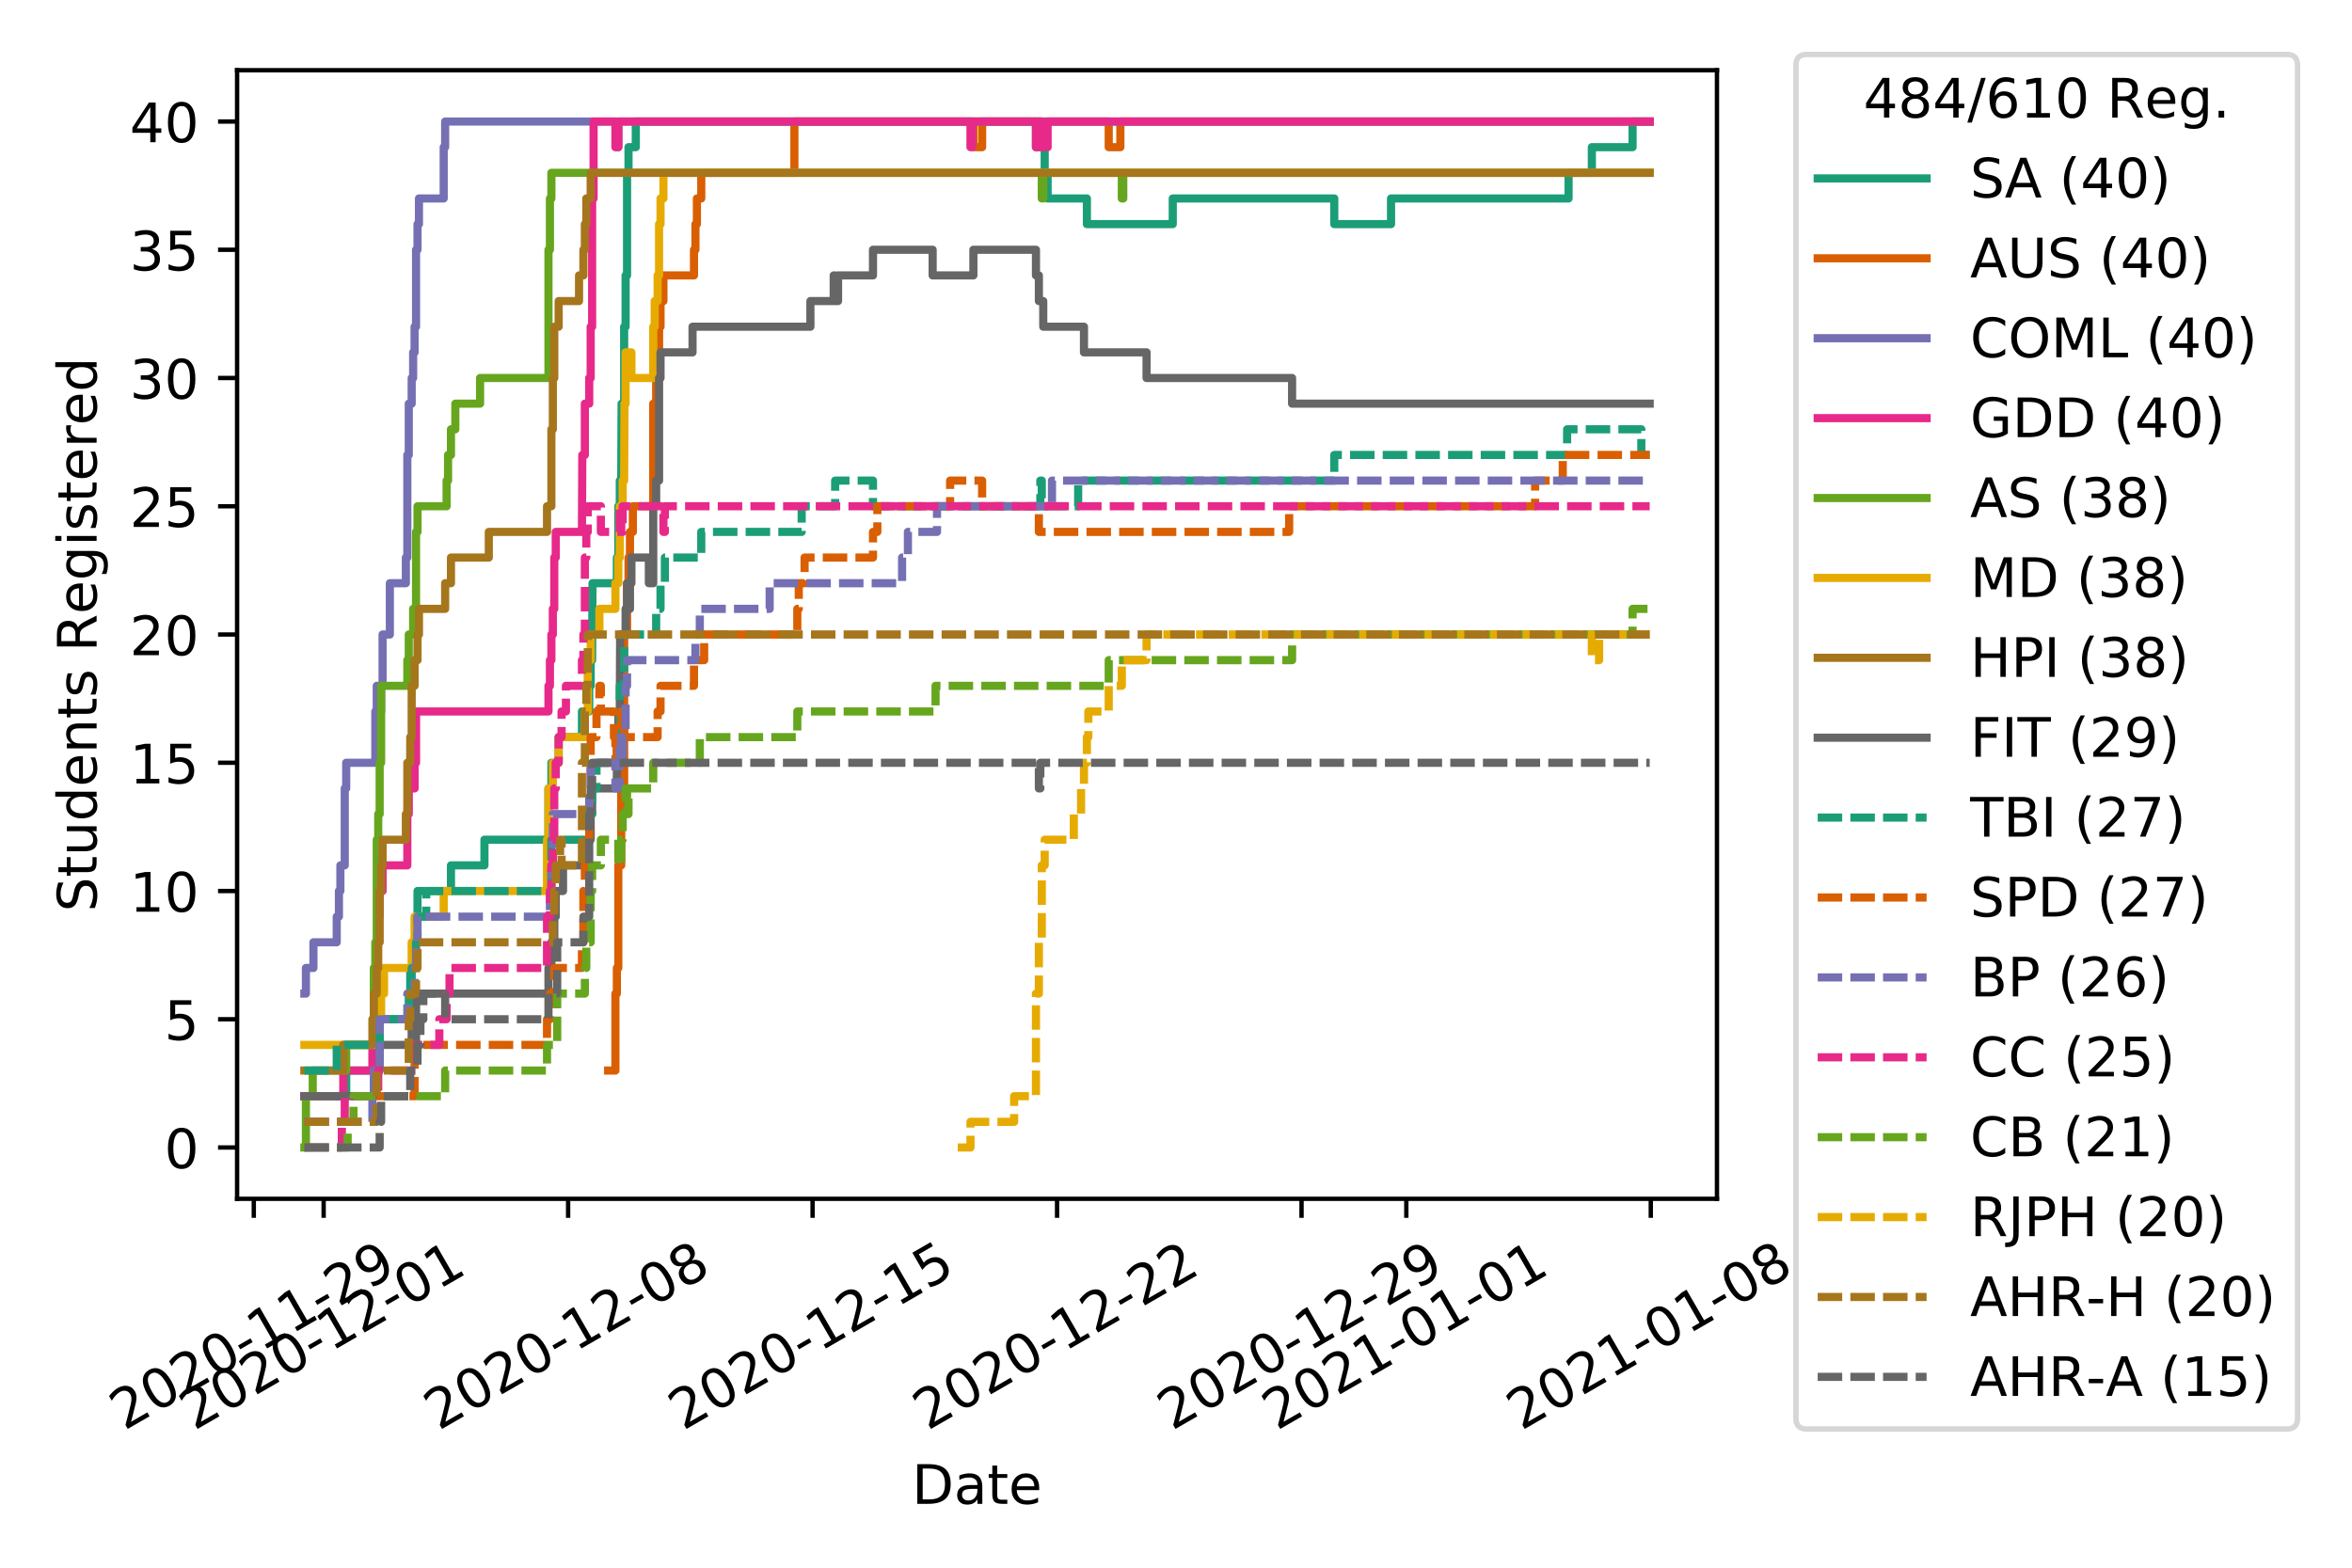<?xml version="1.0" encoding="utf-8" standalone="no"?>
<!DOCTYPE svg PUBLIC "-//W3C//DTD SVG 1.1//EN"
  "http://www.w3.org/Graphics/SVG/1.1/DTD/svg11.dtd">
<!-- Created with matplotlib (https://matplotlib.org/) -->
<svg height="288pt" version="1.1" viewBox="0 0 432 288" width="432pt" xmlns="http://www.w3.org/2000/svg" xmlns:xlink="http://www.w3.org/1999/xlink">
 <defs>
  <style type="text/css">
*{stroke-linecap:butt;stroke-linejoin:round;}
  </style>
 </defs>
 <g id="figure_1">
  <g id="patch_1">
   <path d="M 0 288 
L 432 288 
L 432 0 
L 0 0 
z
" style="fill:#ffffff;"/>
  </g>
  <g id="axes_1">
   <g id="patch_2">
    <path d="M 43.55 220.231 
L 315.36 220.231 
L 315.36 12.9 
L 43.55 12.9 
z
" style="fill:#ffffff;"/>
   </g>
   <g id="matplotlib.axis_1">
    <g id="xtick_1">
     <g id="line2d_1">
      <defs>
       <path d="M 0 0 
L 0 3.5 
" id="m8e0b6a6c98" style="stroke:#000000;stroke-width:0.8;"/>
      </defs>
      <g>
       <use style="stroke:#000000;stroke-width:0.8;" x="46.615" xlink:href="#m8e0b6a6c98" y="220.231"/>
      </g>
     </g>
     <g id="text_1">
      <!-- 2020-11-29 -->
      <defs>
       <path d="M 19.188 8.297 
L 53.609 8.297 
L 53.609 0 
L 7.328 0 
L 7.328 8.297 
Q 12.938 14.109 22.625 23.891 
Q 32.328 33.688 34.812 36.531 
Q 39.547 41.844 41.422 45.531 
Q 43.312 49.219 43.312 52.781 
Q 43.312 58.594 39.234 62.25 
Q 35.156 65.922 28.609 65.922 
Q 23.969 65.922 18.812 64.312 
Q 13.672 62.703 7.812 59.422 
L 7.812 69.391 
Q 13.766 71.781 18.938 73 
Q 24.125 74.219 28.422 74.219 
Q 39.75 74.219 46.484 68.547 
Q 53.219 62.891 53.219 53.422 
Q 53.219 48.922 51.531 44.891 
Q 49.859 40.875 45.406 35.406 
Q 44.188 33.984 37.641 27.219 
Q 31.109 20.453 19.188 8.297 
z
" id="DejaVuSans-50"/>
       <path d="M 31.781 66.406 
Q 24.172 66.406 20.328 58.906 
Q 16.5 51.422 16.5 36.375 
Q 16.5 21.391 20.328 13.891 
Q 24.172 6.391 31.781 6.391 
Q 39.453 6.391 43.281 13.891 
Q 47.125 21.391 47.125 36.375 
Q 47.125 51.422 43.281 58.906 
Q 39.453 66.406 31.781 66.406 
z
M 31.781 74.219 
Q 44.047 74.219 50.516 64.516 
Q 56.984 54.828 56.984 36.375 
Q 56.984 17.969 50.516 8.266 
Q 44.047 -1.422 31.781 -1.422 
Q 19.531 -1.422 13.062 8.266 
Q 6.594 17.969 6.594 36.375 
Q 6.594 54.828 13.062 64.516 
Q 19.531 74.219 31.781 74.219 
z
" id="DejaVuSans-48"/>
       <path d="M 4.891 31.391 
L 31.203 31.391 
L 31.203 23.391 
L 4.891 23.391 
z
" id="DejaVuSans-45"/>
       <path d="M 12.406 8.297 
L 28.516 8.297 
L 28.516 63.922 
L 10.984 60.406 
L 10.984 69.391 
L 28.422 72.906 
L 38.281 72.906 
L 38.281 8.297 
L 54.391 8.297 
L 54.391 0 
L 12.406 0 
z
" id="DejaVuSans-49"/>
       <path d="M 10.984 1.516 
L 10.984 10.5 
Q 14.703 8.734 18.5 7.812 
Q 22.312 6.891 25.984 6.891 
Q 35.75 6.891 40.891 13.453 
Q 46.047 20.016 46.781 33.406 
Q 43.953 29.203 39.594 26.953 
Q 35.25 24.703 29.984 24.703 
Q 19.047 24.703 12.672 31.312 
Q 6.297 37.938 6.297 49.422 
Q 6.297 60.641 12.938 67.422 
Q 19.578 74.219 30.609 74.219 
Q 43.266 74.219 49.922 64.516 
Q 56.594 54.828 56.594 36.375 
Q 56.594 19.141 48.406 8.859 
Q 40.234 -1.422 26.422 -1.422 
Q 22.703 -1.422 18.891 -0.688 
Q 15.094 0.047 10.984 1.516 
z
M 30.609 32.422 
Q 37.25 32.422 41.125 36.953 
Q 45.016 41.5 45.016 49.422 
Q 45.016 57.281 41.125 61.844 
Q 37.25 66.406 30.609 66.406 
Q 23.969 66.406 20.094 61.844 
Q 16.219 57.281 16.219 49.422 
Q 16.219 41.5 20.094 36.953 
Q 23.969 32.422 30.609 32.422 
z
" id="DejaVuSans-57"/>
      </defs>
      <g transform="translate(22.83 262.869)rotate(-30)scale(0.1 -0.1)">
       <use xlink:href="#DejaVuSans-50"/>
       <use x="63.623" xlink:href="#DejaVuSans-48"/>
       <use x="127.246" xlink:href="#DejaVuSans-50"/>
       <use x="190.869" xlink:href="#DejaVuSans-48"/>
       <use x="254.492" xlink:href="#DejaVuSans-45"/>
       <use x="290.576" xlink:href="#DejaVuSans-49"/>
       <use x="354.199" xlink:href="#DejaVuSans-49"/>
       <use x="417.822" xlink:href="#DejaVuSans-45"/>
       <use x="453.906" xlink:href="#DejaVuSans-50"/>
       <use x="517.529" xlink:href="#DejaVuSans-57"/>
      </g>
     </g>
    </g>
    <g id="xtick_2">
     <g id="line2d_2">
      <g>
       <use style="stroke:#000000;stroke-width:0.8;" x="59.445" xlink:href="#m8e0b6a6c98" y="220.231"/>
      </g>
     </g>
     <g id="text_2">
      <!-- 2020-12-01 -->
      <g transform="translate(35.659 262.869)rotate(-30)scale(0.1 -0.1)">
       <use xlink:href="#DejaVuSans-50"/>
       <use x="63.623" xlink:href="#DejaVuSans-48"/>
       <use x="127.246" xlink:href="#DejaVuSans-50"/>
       <use x="190.869" xlink:href="#DejaVuSans-48"/>
       <use x="254.492" xlink:href="#DejaVuSans-45"/>
       <use x="290.576" xlink:href="#DejaVuSans-49"/>
       <use x="354.199" xlink:href="#DejaVuSans-50"/>
       <use x="417.822" xlink:href="#DejaVuSans-45"/>
       <use x="453.906" xlink:href="#DejaVuSans-48"/>
       <use x="517.529" xlink:href="#DejaVuSans-49"/>
      </g>
     </g>
    </g>
    <g id="xtick_3">
     <g id="line2d_3">
      <g>
       <use style="stroke:#000000;stroke-width:0.8;" x="104.348" xlink:href="#m8e0b6a6c98" y="220.231"/>
      </g>
     </g>
     <g id="text_3">
      <!-- 2020-12-08 -->
      <defs>
       <path d="M 31.781 34.625 
Q 24.75 34.625 20.719 30.859 
Q 16.703 27.094 16.703 20.516 
Q 16.703 13.922 20.719 10.156 
Q 24.75 6.391 31.781 6.391 
Q 38.812 6.391 42.859 10.172 
Q 46.922 13.969 46.922 20.516 
Q 46.922 27.094 42.891 30.859 
Q 38.875 34.625 31.781 34.625 
z
M 21.922 38.812 
Q 15.578 40.375 12.031 44.719 
Q 8.5 49.078 8.5 55.328 
Q 8.5 64.062 14.719 69.141 
Q 20.953 74.219 31.781 74.219 
Q 42.672 74.219 48.875 69.141 
Q 55.078 64.062 55.078 55.328 
Q 55.078 49.078 51.531 44.719 
Q 48 40.375 41.703 38.812 
Q 48.828 37.156 52.797 32.312 
Q 56.781 27.484 56.781 20.516 
Q 56.781 9.906 50.312 4.234 
Q 43.844 -1.422 31.781 -1.422 
Q 19.734 -1.422 13.25 4.234 
Q 6.781 9.906 6.781 20.516 
Q 6.781 27.484 10.781 32.312 
Q 14.797 37.156 21.922 38.812 
z
M 18.312 54.391 
Q 18.312 48.734 21.844 45.562 
Q 25.391 42.391 31.781 42.391 
Q 38.141 42.391 41.719 45.562 
Q 45.312 48.734 45.312 54.391 
Q 45.312 60.062 41.719 63.234 
Q 38.141 66.406 31.781 66.406 
Q 25.391 66.406 21.844 63.234 
Q 18.312 60.062 18.312 54.391 
z
" id="DejaVuSans-56"/>
      </defs>
      <g transform="translate(80.563 262.869)rotate(-30)scale(0.1 -0.1)">
       <use xlink:href="#DejaVuSans-50"/>
       <use x="63.623" xlink:href="#DejaVuSans-48"/>
       <use x="127.246" xlink:href="#DejaVuSans-50"/>
       <use x="190.869" xlink:href="#DejaVuSans-48"/>
       <use x="254.492" xlink:href="#DejaVuSans-45"/>
       <use x="290.576" xlink:href="#DejaVuSans-49"/>
       <use x="354.199" xlink:href="#DejaVuSans-50"/>
       <use x="417.822" xlink:href="#DejaVuSans-45"/>
       <use x="453.906" xlink:href="#DejaVuSans-48"/>
       <use x="517.529" xlink:href="#DejaVuSans-56"/>
      </g>
     </g>
    </g>
    <g id="xtick_4">
     <g id="line2d_4">
      <g>
       <use style="stroke:#000000;stroke-width:0.8;" x="149.251" xlink:href="#m8e0b6a6c98" y="220.231"/>
      </g>
     </g>
     <g id="text_4">
      <!-- 2020-12-15 -->
      <defs>
       <path d="M 10.797 72.906 
L 49.516 72.906 
L 49.516 64.594 
L 19.828 64.594 
L 19.828 46.734 
Q 21.969 47.469 24.109 47.828 
Q 26.266 48.188 28.422 48.188 
Q 40.625 48.188 47.75 41.5 
Q 54.891 34.812 54.891 23.391 
Q 54.891 11.625 47.562 5.094 
Q 40.234 -1.422 26.906 -1.422 
Q 22.312 -1.422 17.547 -0.641 
Q 12.797 0.141 7.719 1.703 
L 7.719 11.625 
Q 12.109 9.234 16.797 8.062 
Q 21.484 6.891 26.703 6.891 
Q 35.156 6.891 40.078 11.328 
Q 45.016 15.766 45.016 23.391 
Q 45.016 31 40.078 35.438 
Q 35.156 39.891 26.703 39.891 
Q 22.75 39.891 18.812 39.016 
Q 14.891 38.141 10.797 36.281 
z
" id="DejaVuSans-53"/>
      </defs>
      <g transform="translate(125.466 262.869)rotate(-30)scale(0.1 -0.1)">
       <use xlink:href="#DejaVuSans-50"/>
       <use x="63.623" xlink:href="#DejaVuSans-48"/>
       <use x="127.246" xlink:href="#DejaVuSans-50"/>
       <use x="190.869" xlink:href="#DejaVuSans-48"/>
       <use x="254.492" xlink:href="#DejaVuSans-45"/>
       <use x="290.576" xlink:href="#DejaVuSans-49"/>
       <use x="354.199" xlink:href="#DejaVuSans-50"/>
       <use x="417.822" xlink:href="#DejaVuSans-45"/>
       <use x="453.906" xlink:href="#DejaVuSans-49"/>
       <use x="517.529" xlink:href="#DejaVuSans-53"/>
      </g>
     </g>
    </g>
    <g id="xtick_5">
     <g id="line2d_5">
      <g>
       <use style="stroke:#000000;stroke-width:0.8;" x="194.154" xlink:href="#m8e0b6a6c98" y="220.231"/>
      </g>
     </g>
     <g id="text_5">
      <!-- 2020-12-22 -->
      <g transform="translate(170.369 262.869)rotate(-30)scale(0.1 -0.1)">
       <use xlink:href="#DejaVuSans-50"/>
       <use x="63.623" xlink:href="#DejaVuSans-48"/>
       <use x="127.246" xlink:href="#DejaVuSans-50"/>
       <use x="190.869" xlink:href="#DejaVuSans-48"/>
       <use x="254.492" xlink:href="#DejaVuSans-45"/>
       <use x="290.576" xlink:href="#DejaVuSans-49"/>
       <use x="354.199" xlink:href="#DejaVuSans-50"/>
       <use x="417.822" xlink:href="#DejaVuSans-45"/>
       <use x="453.906" xlink:href="#DejaVuSans-50"/>
       <use x="517.529" xlink:href="#DejaVuSans-50"/>
      </g>
     </g>
    </g>
    <g id="xtick_6">
     <g id="line2d_6">
      <g>
       <use style="stroke:#000000;stroke-width:0.8;" x="239.057" xlink:href="#m8e0b6a6c98" y="220.231"/>
      </g>
     </g>
     <g id="text_6">
      <!-- 2020-12-29 -->
      <g transform="translate(215.272 262.869)rotate(-30)scale(0.1 -0.1)">
       <use xlink:href="#DejaVuSans-50"/>
       <use x="63.623" xlink:href="#DejaVuSans-48"/>
       <use x="127.246" xlink:href="#DejaVuSans-50"/>
       <use x="190.869" xlink:href="#DejaVuSans-48"/>
       <use x="254.492" xlink:href="#DejaVuSans-45"/>
       <use x="290.576" xlink:href="#DejaVuSans-49"/>
       <use x="354.199" xlink:href="#DejaVuSans-50"/>
       <use x="417.822" xlink:href="#DejaVuSans-45"/>
       <use x="453.906" xlink:href="#DejaVuSans-50"/>
       <use x="517.529" xlink:href="#DejaVuSans-57"/>
      </g>
     </g>
    </g>
    <g id="xtick_7">
     <g id="line2d_7">
      <g>
       <use style="stroke:#000000;stroke-width:0.8;" x="258.302" xlink:href="#m8e0b6a6c98" y="220.231"/>
      </g>
     </g>
     <g id="text_7">
      <!-- 2021-01-01 -->
      <g transform="translate(234.517 262.869)rotate(-30)scale(0.1 -0.1)">
       <use xlink:href="#DejaVuSans-50"/>
       <use x="63.623" xlink:href="#DejaVuSans-48"/>
       <use x="127.246" xlink:href="#DejaVuSans-50"/>
       <use x="190.869" xlink:href="#DejaVuSans-49"/>
       <use x="254.492" xlink:href="#DejaVuSans-45"/>
       <use x="290.576" xlink:href="#DejaVuSans-48"/>
       <use x="354.199" xlink:href="#DejaVuSans-49"/>
       <use x="417.822" xlink:href="#DejaVuSans-45"/>
       <use x="453.906" xlink:href="#DejaVuSans-48"/>
       <use x="517.529" xlink:href="#DejaVuSans-49"/>
      </g>
     </g>
    </g>
    <g id="xtick_8">
     <g id="line2d_8">
      <g>
       <use style="stroke:#000000;stroke-width:0.8;" x="303.205" xlink:href="#m8e0b6a6c98" y="220.231"/>
      </g>
     </g>
     <g id="text_8">
      <!-- 2021-01-08 -->
      <g transform="translate(279.42 262.869)rotate(-30)scale(0.1 -0.1)">
       <use xlink:href="#DejaVuSans-50"/>
       <use x="63.623" xlink:href="#DejaVuSans-48"/>
       <use x="127.246" xlink:href="#DejaVuSans-50"/>
       <use x="190.869" xlink:href="#DejaVuSans-49"/>
       <use x="254.492" xlink:href="#DejaVuSans-45"/>
       <use x="290.576" xlink:href="#DejaVuSans-48"/>
       <use x="354.199" xlink:href="#DejaVuSans-49"/>
       <use x="417.822" xlink:href="#DejaVuSans-45"/>
       <use x="453.906" xlink:href="#DejaVuSans-48"/>
       <use x="517.529" xlink:href="#DejaVuSans-56"/>
      </g>
     </g>
    </g>
    <g id="text_9">
     <!-- Date -->
     <defs>
      <path d="M 19.672 64.797 
L 19.672 8.109 
L 31.594 8.109 
Q 46.688 8.109 53.688 14.938 
Q 60.688 21.781 60.688 36.531 
Q 60.688 51.172 53.688 57.984 
Q 46.688 64.797 31.594 64.797 
z
M 9.812 72.906 
L 30.078 72.906 
Q 51.266 72.906 61.172 64.094 
Q 71.094 55.281 71.094 36.531 
Q 71.094 17.672 61.125 8.828 
Q 51.172 0 30.078 0 
L 9.812 0 
z
" id="DejaVuSans-68"/>
      <path d="M 34.281 27.484 
Q 23.391 27.484 19.188 25 
Q 14.984 22.516 14.984 16.5 
Q 14.984 11.719 18.141 8.906 
Q 21.297 6.109 26.703 6.109 
Q 34.188 6.109 38.703 11.406 
Q 43.219 16.703 43.219 25.484 
L 43.219 27.484 
z
M 52.203 31.203 
L 52.203 0 
L 43.219 0 
L 43.219 8.297 
Q 40.141 3.328 35.547 0.953 
Q 30.953 -1.422 24.312 -1.422 
Q 15.922 -1.422 10.953 3.297 
Q 6 8.016 6 15.922 
Q 6 25.141 12.172 29.828 
Q 18.359 34.516 30.609 34.516 
L 43.219 34.516 
L 43.219 35.406 
Q 43.219 41.609 39.141 45 
Q 35.062 48.391 27.688 48.391 
Q 23 48.391 18.547 47.266 
Q 14.109 46.141 10.016 43.891 
L 10.016 52.203 
Q 14.938 54.109 19.578 55.047 
Q 24.219 56 28.609 56 
Q 40.484 56 46.344 49.844 
Q 52.203 43.703 52.203 31.203 
z
" id="DejaVuSans-97"/>
      <path d="M 18.312 70.219 
L 18.312 54.688 
L 36.812 54.688 
L 36.812 47.703 
L 18.312 47.703 
L 18.312 18.016 
Q 18.312 11.328 20.141 9.422 
Q 21.969 7.516 27.594 7.516 
L 36.812 7.516 
L 36.812 0 
L 27.594 0 
Q 17.188 0 13.234 3.875 
Q 9.281 7.766 9.281 18.016 
L 9.281 47.703 
L 2.688 47.703 
L 2.688 54.688 
L 9.281 54.688 
L 9.281 70.219 
z
" id="DejaVuSans-116"/>
      <path d="M 56.203 29.594 
L 56.203 25.203 
L 14.891 25.203 
Q 15.484 15.922 20.484 11.062 
Q 25.484 6.203 34.422 6.203 
Q 39.594 6.203 44.453 7.469 
Q 49.312 8.734 54.109 11.281 
L 54.109 2.781 
Q 49.266 0.734 44.188 -0.344 
Q 39.109 -1.422 33.891 -1.422 
Q 20.797 -1.422 13.156 6.188 
Q 5.516 13.812 5.516 26.812 
Q 5.516 40.234 12.766 48.109 
Q 20.016 56 32.328 56 
Q 43.359 56 49.781 48.891 
Q 56.203 41.797 56.203 29.594 
z
M 47.219 32.234 
Q 47.125 39.594 43.094 43.984 
Q 39.062 48.391 32.422 48.391 
Q 24.906 48.391 20.391 44.141 
Q 15.875 39.891 15.188 32.172 
z
" id="DejaVuSans-101"/>
     </defs>
     <g transform="translate(167.504 276.269)scale(0.1 -0.1)">
      <use xlink:href="#DejaVuSans-68"/>
      <use x="77.002" xlink:href="#DejaVuSans-97"/>
      <use x="138.281" xlink:href="#DejaVuSans-116"/>
      <use x="177.49" xlink:href="#DejaVuSans-101"/>
     </g>
    </g>
   </g>
   <g id="matplotlib.axis_2">
    <g id="ytick_1">
     <g id="line2d_9">
      <defs>
       <path d="M 0 0 
L -3.5 0 
" id="m4a5ad60093" style="stroke:#000000;stroke-width:0.8;"/>
      </defs>
      <g>
       <use style="stroke:#000000;stroke-width:0.8;" x="43.55" xlink:href="#m4a5ad60093" y="210.807"/>
      </g>
     </g>
     <g id="text_10">
      <!-- 0 -->
      <g transform="translate(30.188 214.606)scale(0.1 -0.1)">
       <use xlink:href="#DejaVuSans-48"/>
      </g>
     </g>
    </g>
    <g id="ytick_2">
     <g id="line2d_10">
      <g>
       <use style="stroke:#000000;stroke-width:0.8;" x="43.55" xlink:href="#m4a5ad60093" y="187.246"/>
      </g>
     </g>
     <g id="text_11">
      <!-- 5 -->
      <g transform="translate(30.188 191.046)scale(0.1 -0.1)">
       <use xlink:href="#DejaVuSans-53"/>
      </g>
     </g>
    </g>
    <g id="ytick_3">
     <g id="line2d_11">
      <g>
       <use style="stroke:#000000;stroke-width:0.8;" x="43.55" xlink:href="#m4a5ad60093" y="163.686"/>
      </g>
     </g>
     <g id="text_12">
      <!-- 10 -->
      <g transform="translate(23.825 167.485)scale(0.1 -0.1)">
       <use xlink:href="#DejaVuSans-49"/>
       <use x="63.623" xlink:href="#DejaVuSans-48"/>
      </g>
     </g>
    </g>
    <g id="ytick_4">
     <g id="line2d_12">
      <g>
       <use style="stroke:#000000;stroke-width:0.8;" x="43.55" xlink:href="#m4a5ad60093" y="140.126"/>
      </g>
     </g>
     <g id="text_13">
      <!-- 15 -->
      <g transform="translate(23.825 143.925)scale(0.1 -0.1)">
       <use xlink:href="#DejaVuSans-49"/>
       <use x="63.623" xlink:href="#DejaVuSans-53"/>
      </g>
     </g>
    </g>
    <g id="ytick_5">
     <g id="line2d_13">
      <g>
       <use style="stroke:#000000;stroke-width:0.8;" x="43.55" xlink:href="#m4a5ad60093" y="116.565"/>
      </g>
     </g>
     <g id="text_14">
      <!-- 20 -->
      <g transform="translate(23.825 120.365)scale(0.1 -0.1)">
       <use xlink:href="#DejaVuSans-50"/>
       <use x="63.623" xlink:href="#DejaVuSans-48"/>
      </g>
     </g>
    </g>
    <g id="ytick_6">
     <g id="line2d_14">
      <g>
       <use style="stroke:#000000;stroke-width:0.8;" x="43.55" xlink:href="#m4a5ad60093" y="93.005"/>
      </g>
     </g>
     <g id="text_15">
      <!-- 25 -->
      <g transform="translate(23.825 96.804)scale(0.1 -0.1)">
       <use xlink:href="#DejaVuSans-50"/>
       <use x="63.623" xlink:href="#DejaVuSans-53"/>
      </g>
     </g>
    </g>
    <g id="ytick_7">
     <g id="line2d_15">
      <g>
       <use style="stroke:#000000;stroke-width:0.8;" x="43.55" xlink:href="#m4a5ad60093" y="69.445"/>
      </g>
     </g>
     <g id="text_16">
      <!-- 30 -->
      <defs>
       <path d="M 40.578 39.312 
Q 47.656 37.797 51.625 33 
Q 55.609 28.219 55.609 21.188 
Q 55.609 10.406 48.188 4.484 
Q 40.766 -1.422 27.094 -1.422 
Q 22.516 -1.422 17.656 -0.516 
Q 12.797 0.391 7.625 2.203 
L 7.625 11.719 
Q 11.719 9.328 16.594 8.109 
Q 21.484 6.891 26.812 6.891 
Q 36.078 6.891 40.938 10.547 
Q 45.797 14.203 45.797 21.188 
Q 45.797 27.641 41.281 31.266 
Q 36.766 34.906 28.719 34.906 
L 20.219 34.906 
L 20.219 43.016 
L 29.109 43.016 
Q 36.375 43.016 40.234 45.922 
Q 44.094 48.828 44.094 54.297 
Q 44.094 59.906 40.109 62.906 
Q 36.141 65.922 28.719 65.922 
Q 24.656 65.922 20.016 65.031 
Q 15.375 64.156 9.812 62.312 
L 9.812 71.094 
Q 15.438 72.656 20.344 73.438 
Q 25.25 74.219 29.594 74.219 
Q 40.828 74.219 47.359 69.109 
Q 53.906 64.016 53.906 55.328 
Q 53.906 49.266 50.438 45.094 
Q 46.969 40.922 40.578 39.312 
z
" id="DejaVuSans-51"/>
      </defs>
      <g transform="translate(23.825 73.244)scale(0.1 -0.1)">
       <use xlink:href="#DejaVuSans-51"/>
       <use x="63.623" xlink:href="#DejaVuSans-48"/>
      </g>
     </g>
    </g>
    <g id="ytick_8">
     <g id="line2d_16">
      <g>
       <use style="stroke:#000000;stroke-width:0.8;" x="43.55" xlink:href="#m4a5ad60093" y="45.884"/>
      </g>
     </g>
     <g id="text_17">
      <!-- 35 -->
      <g transform="translate(23.825 49.684)scale(0.1 -0.1)">
       <use xlink:href="#DejaVuSans-51"/>
       <use x="63.623" xlink:href="#DejaVuSans-53"/>
      </g>
     </g>
    </g>
    <g id="ytick_9">
     <g id="line2d_17">
      <g>
       <use style="stroke:#000000;stroke-width:0.8;" x="43.55" xlink:href="#m4a5ad60093" y="22.324"/>
      </g>
     </g>
     <g id="text_18">
      <!-- 40 -->
      <defs>
       <path d="M 37.797 64.312 
L 12.891 25.391 
L 37.797 25.391 
z
M 35.203 72.906 
L 47.609 72.906 
L 47.609 25.391 
L 58.016 25.391 
L 58.016 17.188 
L 47.609 17.188 
L 47.609 0 
L 37.797 0 
L 37.797 17.188 
L 4.891 17.188 
L 4.891 26.703 
z
" id="DejaVuSans-52"/>
      </defs>
      <g transform="translate(23.825 26.123)scale(0.1 -0.1)">
       <use xlink:href="#DejaVuSans-52"/>
       <use x="63.623" xlink:href="#DejaVuSans-48"/>
      </g>
     </g>
    </g>
    <g id="text_19">
     <!-- Students Registered -->
     <defs>
      <path d="M 53.516 70.516 
L 53.516 60.891 
Q 47.906 63.578 42.922 64.891 
Q 37.938 66.219 33.297 66.219 
Q 25.25 66.219 20.875 63.094 
Q 16.5 59.969 16.5 54.203 
Q 16.5 49.359 19.406 46.891 
Q 22.312 44.438 30.422 42.922 
L 36.375 41.703 
Q 47.406 39.594 52.656 34.297 
Q 57.906 29 57.906 20.125 
Q 57.906 9.516 50.797 4.047 
Q 43.703 -1.422 29.984 -1.422 
Q 24.812 -1.422 18.969 -0.25 
Q 13.141 0.922 6.891 3.219 
L 6.891 13.375 
Q 12.891 10.016 18.656 8.297 
Q 24.422 6.594 29.984 6.594 
Q 38.422 6.594 43.016 9.906 
Q 47.609 13.234 47.609 19.391 
Q 47.609 24.75 44.312 27.781 
Q 41.016 30.812 33.5 32.328 
L 27.484 33.5 
Q 16.453 35.688 11.516 40.375 
Q 6.594 45.062 6.594 53.422 
Q 6.594 63.094 13.406 68.656 
Q 20.219 74.219 32.172 74.219 
Q 37.312 74.219 42.625 73.281 
Q 47.953 72.359 53.516 70.516 
z
" id="DejaVuSans-83"/>
      <path d="M 8.5 21.578 
L 8.5 54.688 
L 17.484 54.688 
L 17.484 21.922 
Q 17.484 14.156 20.5 10.266 
Q 23.531 6.391 29.594 6.391 
Q 36.859 6.391 41.078 11.031 
Q 45.312 15.672 45.312 23.688 
L 45.312 54.688 
L 54.297 54.688 
L 54.297 0 
L 45.312 0 
L 45.312 8.406 
Q 42.047 3.422 37.719 1 
Q 33.406 -1.422 27.688 -1.422 
Q 18.266 -1.422 13.375 4.438 
Q 8.5 10.297 8.5 21.578 
z
M 31.109 56 
z
" id="DejaVuSans-117"/>
      <path d="M 45.406 46.391 
L 45.406 75.984 
L 54.391 75.984 
L 54.391 0 
L 45.406 0 
L 45.406 8.203 
Q 42.578 3.328 38.25 0.953 
Q 33.938 -1.422 27.875 -1.422 
Q 17.969 -1.422 11.734 6.484 
Q 5.516 14.406 5.516 27.297 
Q 5.516 40.188 11.734 48.094 
Q 17.969 56 27.875 56 
Q 33.938 56 38.25 53.625 
Q 42.578 51.266 45.406 46.391 
z
M 14.797 27.297 
Q 14.797 17.391 18.875 11.75 
Q 22.953 6.109 30.078 6.109 
Q 37.203 6.109 41.297 11.75 
Q 45.406 17.391 45.406 27.297 
Q 45.406 37.203 41.297 42.844 
Q 37.203 48.484 30.078 48.484 
Q 22.953 48.484 18.875 42.844 
Q 14.797 37.203 14.797 27.297 
z
" id="DejaVuSans-100"/>
      <path d="M 54.891 33.016 
L 54.891 0 
L 45.906 0 
L 45.906 32.719 
Q 45.906 40.484 42.875 44.328 
Q 39.844 48.188 33.797 48.188 
Q 26.516 48.188 22.312 43.547 
Q 18.109 38.922 18.109 30.906 
L 18.109 0 
L 9.078 0 
L 9.078 54.688 
L 18.109 54.688 
L 18.109 46.188 
Q 21.344 51.125 25.703 53.562 
Q 30.078 56 35.797 56 
Q 45.219 56 50.047 50.172 
Q 54.891 44.344 54.891 33.016 
z
" id="DejaVuSans-110"/>
      <path d="M 44.281 53.078 
L 44.281 44.578 
Q 40.484 46.531 36.375 47.5 
Q 32.281 48.484 27.875 48.484 
Q 21.188 48.484 17.844 46.438 
Q 14.5 44.391 14.5 40.281 
Q 14.5 37.156 16.891 35.375 
Q 19.281 33.594 26.516 31.984 
L 29.594 31.297 
Q 39.156 29.25 43.188 25.516 
Q 47.219 21.781 47.219 15.094 
Q 47.219 7.469 41.188 3.016 
Q 35.156 -1.422 24.609 -1.422 
Q 20.219 -1.422 15.453 -0.562 
Q 10.688 0.297 5.422 2 
L 5.422 11.281 
Q 10.406 8.688 15.234 7.391 
Q 20.062 6.109 24.812 6.109 
Q 31.156 6.109 34.562 8.281 
Q 37.984 10.453 37.984 14.406 
Q 37.984 18.062 35.516 20.016 
Q 33.062 21.969 24.703 23.781 
L 21.578 24.516 
Q 13.234 26.266 9.516 29.906 
Q 5.812 33.547 5.812 39.891 
Q 5.812 47.609 11.281 51.797 
Q 16.75 56 26.812 56 
Q 31.781 56 36.172 55.266 
Q 40.578 54.547 44.281 53.078 
z
" id="DejaVuSans-115"/>
      <path id="DejaVuSans-32"/>
      <path d="M 44.391 34.188 
Q 47.562 33.109 50.562 29.594 
Q 53.562 26.078 56.594 19.922 
L 66.609 0 
L 56 0 
L 46.688 18.703 
Q 43.062 26.031 39.672 28.422 
Q 36.281 30.812 30.422 30.812 
L 19.672 30.812 
L 19.672 0 
L 9.812 0 
L 9.812 72.906 
L 32.078 72.906 
Q 44.578 72.906 50.734 67.672 
Q 56.891 62.453 56.891 51.906 
Q 56.891 45.016 53.688 40.469 
Q 50.484 35.938 44.391 34.188 
z
M 19.672 64.797 
L 19.672 38.922 
L 32.078 38.922 
Q 39.203 38.922 42.844 42.219 
Q 46.484 45.516 46.484 51.906 
Q 46.484 58.297 42.844 61.547 
Q 39.203 64.797 32.078 64.797 
z
" id="DejaVuSans-82"/>
      <path d="M 45.406 27.984 
Q 45.406 37.75 41.375 43.109 
Q 37.359 48.484 30.078 48.484 
Q 22.859 48.484 18.828 43.109 
Q 14.797 37.75 14.797 27.984 
Q 14.797 18.266 18.828 12.891 
Q 22.859 7.516 30.078 7.516 
Q 37.359 7.516 41.375 12.891 
Q 45.406 18.266 45.406 27.984 
z
M 54.391 6.781 
Q 54.391 -7.172 48.188 -13.984 
Q 42 -20.797 29.203 -20.797 
Q 24.469 -20.797 20.266 -20.094 
Q 16.062 -19.391 12.109 -17.922 
L 12.109 -9.188 
Q 16.062 -11.328 19.922 -12.344 
Q 23.781 -13.375 27.781 -13.375 
Q 36.625 -13.375 41.016 -8.766 
Q 45.406 -4.156 45.406 5.172 
L 45.406 9.625 
Q 42.625 4.781 38.281 2.391 
Q 33.938 0 27.875 0 
Q 17.828 0 11.672 7.656 
Q 5.516 15.328 5.516 27.984 
Q 5.516 40.672 11.672 48.328 
Q 17.828 56 27.875 56 
Q 33.938 56 38.281 53.609 
Q 42.625 51.219 45.406 46.391 
L 45.406 54.688 
L 54.391 54.688 
z
" id="DejaVuSans-103"/>
      <path d="M 9.422 54.688 
L 18.406 54.688 
L 18.406 0 
L 9.422 0 
z
M 9.422 75.984 
L 18.406 75.984 
L 18.406 64.594 
L 9.422 64.594 
z
" id="DejaVuSans-105"/>
      <path d="M 41.109 46.297 
Q 39.594 47.172 37.812 47.578 
Q 36.031 48 33.891 48 
Q 26.266 48 22.188 43.047 
Q 18.109 38.094 18.109 28.812 
L 18.109 0 
L 9.078 0 
L 9.078 54.688 
L 18.109 54.688 
L 18.109 46.188 
Q 20.953 51.172 25.484 53.578 
Q 30.031 56 36.531 56 
Q 37.453 56 38.578 55.875 
Q 39.703 55.766 41.062 55.516 
z
" id="DejaVuSans-114"/>
     </defs>
     <g transform="translate(17.745 167.499)rotate(-90)scale(0.1 -0.1)">
      <use xlink:href="#DejaVuSans-83"/>
      <use x="63.477" xlink:href="#DejaVuSans-116"/>
      <use x="102.686" xlink:href="#DejaVuSans-117"/>
      <use x="166.064" xlink:href="#DejaVuSans-100"/>
      <use x="229.541" xlink:href="#DejaVuSans-101"/>
      <use x="291.064" xlink:href="#DejaVuSans-110"/>
      <use x="354.443" xlink:href="#DejaVuSans-116"/>
      <use x="393.652" xlink:href="#DejaVuSans-115"/>
      <use x="445.752" xlink:href="#DejaVuSans-32"/>
      <use x="477.539" xlink:href="#DejaVuSans-82"/>
      <use x="546.959" xlink:href="#DejaVuSans-101"/>
      <use x="608.482" xlink:href="#DejaVuSans-103"/>
      <use x="671.959" xlink:href="#DejaVuSans-105"/>
      <use x="699.742" xlink:href="#DejaVuSans-115"/>
      <use x="751.842" xlink:href="#DejaVuSans-116"/>
      <use x="791.051" xlink:href="#DejaVuSans-101"/>
      <use x="852.574" xlink:href="#DejaVuSans-114"/>
      <use x="893.656" xlink:href="#DejaVuSans-101"/>
      <use x="955.18" xlink:href="#DejaVuSans-100"/>
     </g>
    </g>
   </g>
   <g id="line2d_18">
    <path clip-path="url(#pf06f1d92d7)" d="M 55.905 201.383 
L 63.588 201.383 
L 63.588 196.67 
L 63.655 196.67 
L 68.666 196.67 
L 68.666 191.958 
L 68.733 191.958 
L 69.735 191.958 
L 69.735 187.246 
L 69.802 187.246 
L 75.348 187.246 
L 75.348 177.822 
L 75.415 177.822 
L 75.883 177.822 
L 75.883 173.11 
L 75.95 173.11 
L 76.417 173.11 
L 76.417 168.398 
L 76.484 168.398 
L 76.685 168.398 
L 76.685 163.686 
L 76.752 163.686 
L 82.832 163.686 
L 82.832 158.974 
L 82.899 158.974 
L 88.98 158.974 
L 88.98 154.262 
L 89.046 154.262 
L 100.74 154.262 
L 100.74 144.838 
L 100.807 144.838 
L 101.275 144.838 
L 101.275 140.126 
L 101.341 140.126 
L 102.611 140.126 
L 102.611 135.414 
L 102.678 135.414 
L 106.887 135.414 
L 106.887 130.702 
L 106.954 130.702 
L 108.224 130.702 
L 108.224 125.99 
L 108.291 125.99 
L 108.491 125.99 
L 108.491 121.277 
L 108.558 121.277 
L 108.758 121.277 
L 108.825 107.141 
L 108.825 107.141 
L 113.302 107.141 
L 113.302 102.429 
L 113.369 102.429 
L 113.569 102.429 
L 113.569 93.005 
L 113.636 93.005 
L 113.837 93.005 
L 113.837 88.293 
L 113.904 88.293 
L 114.104 88.293 
L 114.171 74.157 
L 114.171 74.157 
L 114.639 74.157 
L 114.639 60.021 
L 114.705 60.021 
L 114.906 60.021 
L 114.906 50.597 
L 114.973 50.597 
L 115.173 50.597 
L 115.173 31.748 
L 115.24 31.748 
L 115.441 31.748 
L 115.441 27.036 
L 115.507 27.036 
L 116.777 27.036 
L 116.777 22.324 
L 116.844 22.324 
L 190.279 22.324 
L 190.279 27.036 
L 190.346 27.036 
L 190.547 27.036 
L 190.547 22.324 
L 190.613 22.324 
L 191.081 22.324 
L 191.081 27.036 
L 191.148 27.036 
L 191.883 27.036 
L 191.883 31.748 
L 191.95 31.748 
L 192.417 31.748 
L 192.417 36.46 
L 192.484 36.46 
L 199.634 36.46 
L 199.634 41.172 
L 199.701 41.172 
L 215.404 41.172 
L 215.404 36.46 
L 215.47 36.46 
L 245.072 36.46 
L 245.072 41.172 
L 245.139 41.172 
L 255.496 41.172 
L 255.496 36.46 
L 255.563 36.46 
L 288.104 36.46 
L 288.104 31.748 
L 288.171 31.748 
L 292.381 31.748 
L 292.381 27.036 
L 292.447 27.036 
L 299.864 27.036 
L 299.864 22.324 
L 303.005 22.324 
L 303.005 22.324 
" style="fill:none;stroke:#1b9e77;stroke-linecap:square;stroke-width:1.5;"/>
   </g>
   <g id="line2d_19">
    <path clip-path="url(#pf06f1d92d7)" d="M 111.699 196.67 
L 113.035 196.67 
L 113.035 182.534 
L 113.102 182.534 
L 113.302 182.534 
L 113.302 177.822 
L 113.369 177.822 
L 113.569 177.822 
L 113.569 158.974 
L 113.636 158.974 
L 114.104 158.974 
L 114.104 144.838 
L 114.171 144.838 
L 114.639 144.838 
L 114.639 116.565 
L 114.705 116.565 
L 115.173 116.565 
L 115.173 107.141 
L 115.24 107.141 
L 115.441 107.141 
L 115.441 102.429 
L 115.507 102.429 
L 115.708 102.429 
L 115.708 97.717 
L 115.775 97.717 
L 116.242 97.717 
L 116.242 93.005 
L 116.309 93.005 
L 119.984 93.005 
L 119.984 74.157 
L 120.051 74.157 
L 120.519 74.157 
L 120.519 69.445 
L 120.586 69.445 
L 121.053 69.445 
L 121.053 60.021 
L 121.12 60.021 
L 121.321 60.021 
L 121.321 55.309 
L 121.387 55.309 
L 121.855 55.309 
L 121.855 50.597 
L 121.922 50.597 
L 127.468 50.597 
L 127.468 45.884 
L 127.535 45.884 
L 127.735 45.884 
L 127.735 41.172 
L 127.802 41.172 
L 128.003 41.172 
L 128.003 36.46 
L 128.07 36.46 
L 128.805 36.46 
L 128.805 31.748 
L 128.871 31.748 
L 145.911 31.748 
L 145.911 22.324 
L 145.977 22.324 
L 178.786 22.324 
L 178.786 27.036 
L 178.853 27.036 
L 180.39 27.036 
L 180.39 22.324 
L 180.457 22.324 
L 203.643 22.324 
L 203.643 27.036 
L 203.71 27.036 
L 205.781 27.036 
L 205.781 22.324 
L 205.848 22.324 
L 303.005 22.324 
L 303.005 22.324 
" style="fill:none;stroke:#d95f02;stroke-linecap:square;stroke-width:1.5;"/>
   </g>
   <g id="line2d_20">
    <path clip-path="url(#pf06f1d92d7)" d="M 55.905 182.534 
L 56.187 182.534 
L 56.187 177.822 
L 56.296 177.822 
L 57.57 177.822 
L 57.57 173.11 
L 61.846 173.11 
L 61.846 168.398 
L 62.252 168.398 
L 62.252 163.686 
L 62.318 163.686 
L 62.519 163.686 
L 62.519 158.974 
L 62.586 158.974 
L 63.321 158.974 
L 63.321 144.838 
L 63.388 144.838 
L 63.588 144.838 
L 63.588 140.126 
L 63.655 140.126 
L 68.934 140.126 
L 68.934 130.702 
L 69 130.702 
L 69.201 130.702 
L 69.201 125.99 
L 69.268 125.99 
L 69.468 125.99 
L 69.468 130.702 
L 69.535 130.702 
L 70.003 130.702 
L 70.003 125.99 
L 70.07 125.99 
L 70.27 125.99 
L 70.27 116.565 
L 70.337 116.565 
L 71.606 116.565 
L 71.606 107.141 
L 71.673 107.141 
L 74.547 107.141 
L 74.547 102.429 
L 74.613 102.429 
L 74.814 102.429 
L 74.814 83.581 
L 74.881 83.581 
L 75.081 83.581 
L 75.081 74.157 
L 75.148 74.157 
L 75.616 74.157 
L 75.616 69.445 
L 75.682 69.445 
L 75.883 69.445 
L 75.883 64.733 
L 75.95 64.733 
L 76.15 64.733 
L 76.15 60.021 
L 76.217 60.021 
L 76.417 60.021 
L 76.417 45.884 
L 76.484 45.884 
L 76.685 45.884 
L 76.685 41.172 
L 76.752 41.172 
L 76.952 41.172 
L 76.952 36.46 
L 77.019 36.46 
L 81.496 36.46 
L 81.496 27.036 
L 81.563 27.036 
L 81.763 27.036 
L 81.763 22.324 
L 81.83 22.324 
L 113.302 22.324 
L 113.302 27.036 
L 113.369 27.036 
L 113.569 27.036 
L 113.569 22.324 
L 113.636 22.324 
L 303.005 22.324 
L 303.005 22.324 
" style="fill:none;stroke:#7570b3;stroke-linecap:square;stroke-width:1.5;"/>
   </g>
   <g id="line2d_21">
    <path clip-path="url(#pf06f1d92d7)" d="M 55.905 201.383 
L 63.053 201.383 
L 63.053 196.67 
L 63.12 196.67 
L 68.399 196.67 
L 68.399 191.958 
L 68.466 191.958 
L 68.666 191.958 
L 68.666 187.246 
L 68.733 187.246 
L 68.934 187.246 
L 68.934 177.822 
L 69 177.822 
L 69.201 177.822 
L 69.201 173.11 
L 69.268 173.11 
L 69.468 173.11 
L 69.468 168.398 
L 69.535 168.398 
L 69.735 168.398 
L 69.735 163.686 
L 69.802 163.686 
L 70.27 163.686 
L 70.27 158.974 
L 70.337 158.974 
L 74.814 158.974 
L 74.814 149.55 
L 74.881 149.55 
L 75.081 149.55 
L 75.081 144.838 
L 75.148 144.838 
L 76.15 144.838 
L 76.15 140.126 
L 76.217 140.126 
L 76.417 140.126 
L 76.417 130.702 
L 76.484 130.702 
L 100.74 130.702 
L 100.74 125.99 
L 100.807 125.99 
L 101.007 125.99 
L 101.007 121.277 
L 101.074 121.277 
L 101.275 121.277 
L 101.275 116.565 
L 101.341 116.565 
L 101.542 116.565 
L 101.542 111.853 
L 101.609 111.853 
L 101.809 111.853 
L 101.809 102.429 
L 101.876 102.429 
L 102.076 102.429 
L 102.076 97.717 
L 102.143 97.717 
L 106.887 97.717 
L 106.954 83.581 
L 106.954 83.581 
L 107.422 83.581 
L 107.422 74.157 
L 107.489 74.157 
L 108.224 74.157 
L 108.224 69.445 
L 108.291 69.445 
L 108.491 69.445 
L 108.491 60.021 
L 108.558 60.021 
L 108.758 60.021 
L 108.758 36.46 
L 108.825 36.46 
L 109.026 36.46 
L 109.026 22.324 
L 109.093 22.324 
L 113.035 22.324 
L 113.035 27.036 
L 113.102 27.036 
L 113.569 27.036 
L 113.569 22.324 
L 113.636 22.324 
L 178.252 22.324 
L 178.252 27.036 
L 178.318 27.036 
L 178.519 27.036 
L 178.519 22.324 
L 178.586 22.324 
L 190.279 22.324 
L 190.279 27.036 
L 190.346 27.036 
L 190.814 27.036 
L 190.814 22.324 
L 190.881 22.324 
L 191.348 22.324 
L 191.348 27.036 
L 191.415 27.036 
L 192.417 27.036 
L 192.417 22.324 
L 192.484 22.324 
L 303.005 22.324 
L 303.005 22.324 
" style="fill:none;stroke:#e7298a;stroke-linecap:square;stroke-width:1.5;"/>
   </g>
   <g id="line2d_22">
    <path clip-path="url(#pf06f1d92d7)" d="M 55.905 210.807 
L 56.187 210.807 
L 56.187 201.383 
L 56.296 201.383 
L 57.441 201.383 
L 57.441 196.67 
L 57.547 196.67 
L 63.588 196.67 
L 63.588 191.958 
L 63.655 191.958 
L 68.666 191.958 
L 68.666 177.822 
L 68.733 177.822 
L 68.934 177.822 
L 68.934 173.11 
L 69 173.11 
L 69.201 173.11 
L 69.201 154.262 
L 69.268 154.262 
L 69.468 154.262 
L 69.468 149.55 
L 69.535 149.55 
L 69.735 149.55 
L 69.735 140.126 
L 69.802 140.126 
L 70.003 140.126 
L 70.003 125.99 
L 70.07 125.99 
L 74.814 125.99 
L 74.814 121.277 
L 74.881 121.277 
L 75.081 121.277 
L 75.081 116.565 
L 75.148 116.565 
L 75.883 116.565 
L 75.883 111.853 
L 75.95 111.853 
L 76.417 111.853 
L 76.417 97.717 
L 76.484 97.717 
L 76.685 97.717 
L 76.685 93.005 
L 76.752 93.005 
L 82.03 93.005 
L 82.03 88.293 
L 82.097 88.293 
L 82.298 88.293 
L 82.298 83.581 
L 82.364 83.581 
L 82.832 83.581 
L 82.832 78.869 
L 82.899 78.869 
L 83.634 78.869 
L 83.634 74.157 
L 83.701 74.157 
L 88.178 74.157 
L 88.178 69.445 
L 88.245 69.445 
L 100.74 69.445 
L 100.74 45.884 
L 100.807 45.884 
L 101.007 45.884 
L 101.007 36.46 
L 101.074 36.46 
L 101.275 36.46 
L 101.275 31.748 
L 101.341 31.748 
L 191.348 31.748 
L 191.348 36.46 
L 191.415 36.46 
L 191.616 36.46 
L 191.616 31.748 
L 191.682 31.748 
L 206.049 31.748 
L 206.049 36.46 
L 206.116 36.46 
L 206.316 36.46 
L 206.316 31.748 
L 206.383 31.748 
L 303.005 31.748 
L 303.005 31.748 
" style="fill:none;stroke:#66a61e;stroke-linecap:square;stroke-width:1.5;"/>
   </g>
   <g id="line2d_23">
    <path clip-path="url(#pf06f1d92d7)" d="M 55.905 191.958 
L 68.666 191.958 
L 68.666 187.246 
L 68.733 187.246 
L 70.003 187.246 
L 70.003 182.534 
L 70.07 182.534 
L 70.537 182.534 
L 70.537 177.822 
L 70.604 177.822 
L 75.616 177.822 
L 75.616 173.11 
L 75.682 173.11 
L 76.15 173.11 
L 76.15 168.398 
L 76.217 168.398 
L 81.496 168.398 
L 81.496 163.686 
L 81.563 163.686 
L 100.473 163.686 
L 100.473 154.262 
L 100.54 154.262 
L 100.74 154.262 
L 100.74 144.838 
L 100.807 144.838 
L 101.542 144.838 
L 101.542 140.126 
L 101.609 140.126 
L 102.611 140.126 
L 102.611 135.414 
L 102.678 135.414 
L 107.422 135.414 
L 107.422 130.702 
L 107.489 130.702 
L 107.957 130.702 
L 107.957 121.277 
L 108.023 121.277 
L 108.491 121.277 
L 108.491 116.565 
L 108.558 116.565 
L 110.095 116.565 
L 110.095 111.853 
L 110.162 111.853 
L 113.035 111.853 
L 113.035 107.141 
L 113.102 107.141 
L 113.569 107.141 
L 113.569 102.429 
L 113.636 102.429 
L 113.837 102.429 
L 113.837 93.005 
L 113.904 93.005 
L 114.371 93.005 
L 114.371 88.293 
L 114.438 88.293 
L 114.639 88.293 
L 114.705 74.157 
L 114.705 74.157 
L 114.906 74.157 
L 114.906 64.733 
L 114.973 64.733 
L 115.975 64.733 
L 115.975 69.445 
L 116.042 69.445 
L 119.984 69.445 
L 119.984 60.021 
L 120.051 60.021 
L 120.252 60.021 
L 120.252 55.309 
L 120.318 55.309 
L 120.786 55.309 
L 120.786 50.597 
L 120.853 50.597 
L 121.053 50.597 
L 121.053 41.172 
L 121.12 41.172 
L 121.321 41.172 
L 121.321 36.46 
L 121.387 36.46 
L 121.855 36.46 
L 121.855 31.748 
L 121.922 31.748 
L 303.005 31.748 
L 303.005 31.748 
" style="fill:none;stroke:#e6ab02;stroke-linecap:square;stroke-width:1.5;"/>
   </g>
   <g id="line2d_24">
    <path clip-path="url(#pf06f1d92d7)" d="M 55.905 196.67 
L 63.053 196.67 
L 63.053 191.958 
L 63.12 191.958 
L 68.399 191.958 
L 68.399 187.246 
L 68.466 187.246 
L 68.666 187.246 
L 68.666 182.534 
L 68.733 182.534 
L 69.201 182.534 
L 69.201 177.822 
L 69.268 177.822 
L 69.468 177.822 
L 69.468 173.11 
L 69.535 173.11 
L 69.735 173.11 
L 69.735 163.686 
L 69.802 163.686 
L 70.003 163.686 
L 70.003 158.974 
L 70.07 158.974 
L 70.27 158.974 
L 70.27 154.262 
L 70.337 154.262 
L 74.547 154.262 
L 74.547 149.55 
L 74.613 149.55 
L 74.814 149.55 
L 74.814 140.126 
L 74.881 140.126 
L 75.348 140.126 
L 75.348 135.414 
L 75.415 135.414 
L 75.616 135.414 
L 75.616 125.99 
L 75.682 125.99 
L 76.15 125.99 
L 76.15 121.277 
L 76.217 121.277 
L 76.685 121.277 
L 76.685 116.565 
L 76.752 116.565 
L 76.952 116.565 
L 76.952 111.853 
L 77.019 111.853 
L 81.763 111.853 
L 81.763 107.141 
L 81.83 107.141 
L 82.832 107.141 
L 82.832 102.429 
L 82.899 102.429 
L 89.781 102.429 
L 89.781 97.717 
L 89.848 97.717 
L 100.473 97.717 
L 100.473 93.005 
L 100.54 93.005 
L 101.275 93.005 
L 101.275 78.869 
L 101.341 78.869 
L 101.542 78.869 
L 101.542 69.445 
L 101.609 69.445 
L 101.809 69.445 
L 101.809 60.021 
L 101.876 60.021 
L 102.611 60.021 
L 102.611 55.309 
L 102.678 55.309 
L 106.353 55.309 
L 106.353 50.597 
L 106.42 50.597 
L 107.155 50.597 
L 107.155 45.884 
L 107.222 45.884 
L 107.422 45.884 
L 107.422 41.172 
L 107.489 41.172 
L 107.689 41.172 
L 107.689 36.46 
L 107.756 36.46 
L 108.491 36.46 
L 108.491 31.748 
L 108.558 31.748 
L 303.005 31.748 
L 303.005 31.748 
" style="fill:none;stroke:#a6761d;stroke-linecap:square;stroke-width:1.5;"/>
   </g>
   <g id="line2d_25">
    <path clip-path="url(#pf06f1d92d7)" d="M 55.905 201.383 
L 68.934 201.383 
L 68.934 196.67 
L 69 196.67 
L 69.735 196.67 
L 69.735 191.958 
L 69.802 191.958 
L 75.616 191.958 
L 75.616 187.246 
L 75.682 187.246 
L 76.15 187.246 
L 76.15 191.958 
L 76.217 191.958 
L 76.417 191.958 
L 76.417 182.534 
L 76.484 182.534 
L 100.74 182.534 
L 100.74 177.822 
L 100.807 177.822 
L 101.275 177.822 
L 101.275 173.11 
L 101.341 173.11 
L 101.809 173.11 
L 101.809 168.398 
L 101.876 168.398 
L 102.076 168.398 
L 102.076 163.686 
L 102.143 163.686 
L 103.413 163.686 
L 103.413 158.974 
L 103.48 158.974 
L 107.689 158.974 
L 107.689 154.262 
L 107.756 154.262 
L 108.491 154.262 
L 108.491 149.55 
L 108.558 149.55 
L 108.758 149.55 
L 108.758 144.838 
L 108.825 144.838 
L 113.302 144.838 
L 113.302 135.414 
L 113.369 135.414 
L 113.569 135.414 
L 113.569 130.702 
L 113.636 130.702 
L 113.837 130.702 
L 113.904 116.565 
L 113.904 116.565 
L 114.906 116.565 
L 114.906 111.853 
L 114.973 111.853 
L 115.173 111.853 
L 115.173 107.141 
L 115.24 107.141 
L 115.441 107.141 
L 115.441 111.853 
L 115.507 111.853 
L 115.708 111.853 
L 115.708 107.141 
L 115.775 107.141 
L 115.975 107.141 
L 115.975 102.429 
L 116.042 102.429 
L 119.182 102.429 
L 119.182 107.141 
L 119.249 107.141 
L 119.984 107.141 
L 119.984 93.005 
L 120.051 93.005 
L 120.519 93.005 
L 120.519 88.293 
L 120.586 88.293 
L 121.053 88.293 
L 121.053 69.445 
L 121.12 69.445 
L 121.321 69.445 
L 121.321 64.733 
L 121.387 64.733 
L 127.201 64.733 
L 127.201 60.021 
L 127.268 60.021 
L 148.851 60.021 
L 148.851 55.309 
L 148.917 55.309 
L 153.127 55.309 
L 153.127 50.597 
L 153.194 50.597 
L 153.394 50.597 
L 153.394 55.309 
L 153.461 55.309 
L 153.929 55.309 
L 153.929 50.597 
L 153.996 50.597 
L 160.344 50.597 
L 160.344 45.884 
L 160.411 45.884 
L 171.302 45.884 
L 171.302 50.597 
L 171.369 50.597 
L 178.786 50.597 
L 178.786 45.884 
L 178.853 45.884 
L 190.279 45.884 
L 190.279 50.597 
L 190.346 50.597 
L 190.814 50.597 
L 190.814 55.309 
L 190.881 55.309 
L 191.616 55.309 
L 191.616 60.021 
L 191.682 60.021 
L 199.099 60.021 
L 199.099 64.733 
L 199.166 64.733 
L 210.593 64.733 
L 210.593 69.445 
L 210.659 69.445 
L 237.321 69.445 
L 237.321 74.157 
L 237.387 74.157 
L 303.005 74.157 
L 303.005 74.157 
" style="fill:none;stroke:#666666;stroke-linecap:square;stroke-width:1.5;"/>
   </g>
   <g id="line2d_26">
    <path clip-path="url(#pf06f1d92d7)" d="M 55.905 196.67 
L 61.846 196.67 
L 61.846 191.958 
L 69.735 191.958 
L 69.735 187.246 
L 69.802 187.246 
L 75.081 187.246 
L 75.081 182.534 
L 75.148 182.534 
L 75.616 182.534 
L 75.616 177.822 
L 75.682 177.822 
L 76.417 177.822 
L 76.417 173.11 
L 76.484 173.11 
L 76.685 173.11 
L 76.685 168.398 
L 76.752 168.398 
L 78.288 168.398 
L 78.288 163.686 
L 78.355 163.686 
L 101.275 163.686 
L 101.275 154.262 
L 101.341 154.262 
L 107.422 154.262 
L 107.422 149.55 
L 107.489 149.55 
L 108.758 149.55 
L 108.758 144.838 
L 108.825 144.838 
L 109.56 144.838 
L 109.56 140.126 
L 109.627 140.126 
L 113.569 140.126 
L 113.569 135.414 
L 113.636 135.414 
L 113.837 135.414 
L 113.837 125.99 
L 113.904 125.99 
L 114.639 125.99 
L 114.639 116.565 
L 114.705 116.565 
L 120.519 116.565 
L 120.519 111.853 
L 120.586 111.853 
L 121.321 111.853 
L 121.321 107.141 
L 121.387 107.141 
L 122.122 107.141 
L 122.122 102.429 
L 122.189 102.429 
L 128.805 102.429 
L 128.805 97.717 
L 128.871 97.717 
L 147.247 97.717 
L 147.247 93.005 
L 147.314 93.005 
L 153.394 93.005 
L 153.394 88.293 
L 153.461 88.293 
L 160.344 88.293 
L 160.344 93.005 
L 160.411 93.005 
L 191.081 93.005 
L 191.081 88.293 
L 191.148 88.293 
L 191.348 88.293 
L 191.348 93.005 
L 191.415 93.005 
L 198.03 93.005 
L 198.03 88.293 
L 198.097 88.293 
L 245.072 88.293 
L 245.072 83.581 
L 245.139 83.581 
L 287.837 83.581 
L 287.837 78.869 
L 287.904 78.869 
L 301.468 78.869 
L 301.468 83.581 
L 301.535 83.581 
L 303.005 83.581 
L 303.005 83.581 
" style="fill:none;stroke:#1b9e77;stroke-dasharray:4.5,1.5;stroke-dashoffset:0;stroke-width:1.5;"/>
   </g>
   <g id="line2d_27">
    <path clip-path="url(#pf06f1d92d7)" d="M 55.905 206.095 
L 68.934 206.095 
L 68.934 201.383 
L 69 201.383 
L 76.15 201.383 
L 76.15 191.958 
L 76.217 191.958 
L 100.473 191.958 
L 100.473 187.246 
L 100.54 187.246 
L 101.007 187.246 
L 101.007 182.534 
L 101.074 182.534 
L 101.809 182.534 
L 101.809 177.822 
L 101.876 177.822 
L 106.887 177.822 
L 106.887 173.11 
L 106.954 173.11 
L 107.155 173.11 
L 107.155 163.686 
L 107.222 163.686 
L 107.422 163.686 
L 107.422 158.974 
L 107.489 158.974 
L 107.957 158.974 
L 107.957 154.262 
L 108.023 154.262 
L 108.224 154.262 
L 108.224 144.838 
L 108.291 144.838 
L 108.491 144.838 
L 108.491 135.414 
L 108.558 135.414 
L 109.56 135.414 
L 109.56 130.702 
L 109.627 130.702 
L 110.095 130.702 
L 110.095 125.99 
L 110.162 125.99 
L 110.362 125.99 
L 110.362 130.702 
L 110.429 130.702 
L 112.768 130.702 
L 112.768 135.414 
L 112.835 135.414 
L 113.035 135.414 
L 113.035 140.126 
L 113.102 140.126 
L 113.302 140.126 
L 113.302 135.414 
L 113.369 135.414 
L 113.569 135.414 
L 113.569 140.126 
L 113.636 140.126 
L 113.837 140.126 
L 113.837 135.414 
L 113.904 135.414 
L 114.104 135.414 
L 114.104 130.702 
L 114.171 130.702 
L 114.639 130.702 
L 114.639 135.414 
L 114.705 135.414 
L 120.786 135.414 
L 120.786 130.702 
L 120.853 130.702 
L 121.321 130.702 
L 121.321 125.99 
L 121.387 125.99 
L 127.468 125.99 
L 127.468 121.277 
L 127.535 121.277 
L 129.339 121.277 
L 129.339 116.565 
L 129.406 116.565 
L 146.445 116.565 
L 146.445 111.853 
L 146.512 111.853 
L 146.712 111.853 
L 146.712 107.141 
L 146.779 107.141 
L 147.781 107.141 
L 147.781 102.429 
L 147.848 102.429 
L 160.344 102.429 
L 160.344 97.717 
L 160.411 97.717 
L 161.146 97.717 
L 161.146 93.005 
L 161.212 93.005 
L 174.51 93.005 
L 174.51 88.293 
L 174.576 88.293 
L 180.39 88.293 
L 180.39 93.005 
L 180.457 93.005 
L 190.814 93.005 
L 190.814 97.717 
L 190.881 97.717 
L 236.786 97.717 
L 236.786 93.005 
L 236.853 93.005 
L 281.957 93.005 
L 281.957 88.293 
L 282.023 88.293 
L 287.035 88.293 
L 287.035 83.581 
L 287.102 83.581 
L 303.005 83.581 
L 303.005 83.581 
" style="fill:none;stroke:#d95f02;stroke-dasharray:4.5,1.5;stroke-dashoffset:0;stroke-width:1.5;"/>
   </g>
   <g id="line2d_28">
    <path clip-path="url(#pf06f1d92d7)" d="M 55.905 206.095 
L 68.399 206.095 
L 68.399 201.383 
L 68.466 201.383 
L 68.666 201.383 
L 68.666 196.67 
L 68.733 196.67 
L 69.735 196.67 
L 69.735 187.246 
L 69.802 187.246 
L 74.814 187.246 
L 74.814 182.534 
L 74.881 182.534 
L 76.15 182.534 
L 76.15 177.822 
L 76.217 177.822 
L 76.417 177.822 
L 76.417 173.11 
L 76.484 173.11 
L 76.685 173.11 
L 76.685 168.398 
L 76.752 168.398 
L 101.007 168.398 
L 101.007 163.686 
L 101.074 163.686 
L 101.275 163.686 
L 101.275 158.974 
L 101.341 158.974 
L 101.542 158.974 
L 101.542 149.55 
L 101.609 149.55 
L 108.224 149.55 
L 108.224 144.838 
L 108.291 144.838 
L 108.491 144.838 
L 108.491 140.126 
L 108.558 140.126 
L 113.035 140.126 
L 113.035 144.838 
L 113.102 144.838 
L 113.837 144.838 
L 113.837 135.414 
L 113.904 135.414 
L 114.104 135.414 
L 114.104 140.126 
L 114.171 140.126 
L 114.371 140.126 
L 114.371 135.414 
L 114.438 135.414 
L 114.906 135.414 
L 114.906 125.99 
L 114.973 125.99 
L 115.173 125.99 
L 115.173 121.277 
L 115.24 121.277 
L 127.735 121.277 
L 127.735 116.565 
L 127.802 116.565 
L 128.537 116.565 
L 128.537 111.853 
L 128.604 111.853 
L 141.367 111.853 
L 141.367 107.141 
L 141.434 107.141 
L 165.689 107.141 
L 165.689 102.429 
L 165.756 102.429 
L 166.758 102.429 
L 166.758 97.717 
L 166.825 97.717 
L 172.104 97.717 
L 172.104 93.005 
L 172.171 93.005 
L 193.219 93.005 
L 193.219 88.293 
L 193.286 88.293 
L 303.005 88.293 
L 303.005 88.293 
" style="fill:none;stroke:#7570b3;stroke-dasharray:4.5,1.5;stroke-dashoffset:0;stroke-width:1.5;"/>
   </g>
   <g id="line2d_29">
    <path clip-path="url(#pf06f1d92d7)" d="M 55.905 210.807 
L 62.786 210.807 
L 62.786 206.095 
L 62.853 206.095 
L 63.321 206.095 
L 63.321 201.383 
L 63.388 201.383 
L 69.468 201.383 
L 69.468 196.67 
L 69.535 196.67 
L 76.417 196.67 
L 76.417 191.958 
L 76.484 191.958 
L 80.694 191.958 
L 80.694 187.246 
L 80.761 187.246 
L 82.03 187.246 
L 82.03 182.534 
L 82.097 182.534 
L 82.565 182.534 
L 82.565 177.822 
L 82.632 177.822 
L 100.473 177.822 
L 100.473 168.398 
L 100.54 168.398 
L 101.007 168.398 
L 101.007 163.686 
L 101.074 163.686 
L 101.275 163.686 
L 101.275 158.974 
L 101.341 158.974 
L 101.542 158.974 
L 101.542 154.262 
L 101.609 154.262 
L 101.809 154.262 
L 101.809 144.838 
L 101.876 144.838 
L 102.076 144.838 
L 102.076 140.126 
L 102.143 140.126 
L 102.611 140.126 
L 102.611 135.414 
L 102.678 135.414 
L 103.146 135.414 
L 103.146 130.702 
L 103.212 130.702 
L 103.947 130.702 
L 103.947 125.99 
L 104.014 125.99 
L 106.887 125.99 
L 106.887 121.277 
L 106.954 121.277 
L 107.155 121.277 
L 107.155 116.565 
L 107.222 116.565 
L 107.422 116.565 
L 107.422 102.429 
L 107.489 102.429 
L 107.689 102.429 
L 107.689 97.717 
L 107.756 97.717 
L 107.957 97.717 
L 107.957 93.005 
L 108.023 93.005 
L 110.362 93.005 
L 110.362 97.717 
L 110.429 97.717 
L 113.837 97.717 
L 113.837 93.005 
L 113.904 93.005 
L 114.104 93.005 
L 114.104 97.717 
L 114.171 97.717 
L 114.371 97.717 
L 114.371 93.005 
L 114.438 93.005 
L 121.855 93.005 
L 121.855 97.717 
L 121.922 97.717 
L 122.122 97.717 
L 122.122 93.005 
L 122.189 93.005 
L 303.005 93.005 
L 303.005 93.005 
" style="fill:none;stroke:#e7298a;stroke-dasharray:4.5,1.5;stroke-dashoffset:0;stroke-width:1.5;"/>
   </g>
   <g id="line2d_30">
    <path clip-path="url(#pf06f1d92d7)" d="M 55.905 210.807 
L 63.855 210.807 
L 63.855 206.095 
L 63.922 206.095 
L 64.924 206.095 
L 64.924 201.383 
L 64.991 201.383 
L 81.763 201.383 
L 81.763 196.67 
L 81.83 196.67 
L 100.473 196.67 
L 100.473 191.958 
L 100.54 191.958 
L 102.344 191.958 
L 102.344 182.534 
L 102.411 182.534 
L 107.422 182.534 
L 107.422 177.822 
L 107.489 177.822 
L 107.689 177.822 
L 107.689 173.11 
L 107.756 173.11 
L 108.491 173.11 
L 108.491 163.686 
L 108.558 163.686 
L 108.758 163.686 
L 108.758 158.974 
L 108.825 158.974 
L 110.362 158.974 
L 110.362 154.262 
L 110.429 154.262 
L 113.569 154.262 
L 113.569 158.974 
L 113.636 158.974 
L 114.104 158.974 
L 114.104 154.262 
L 114.171 154.262 
L 114.371 154.262 
L 114.371 149.55 
L 114.438 149.55 
L 114.906 149.55 
L 114.906 144.838 
L 114.973 144.838 
L 115.173 144.838 
L 115.173 149.55 
L 115.24 149.55 
L 115.441 149.55 
L 115.441 144.838 
L 115.507 144.838 
L 119.984 144.838 
L 119.984 140.126 
L 120.051 140.126 
L 128.537 140.126 
L 128.537 135.414 
L 128.604 135.414 
L 146.445 135.414 
L 146.445 130.702 
L 146.512 130.702 
L 171.837 130.702 
L 171.837 125.99 
L 171.904 125.99 
L 203.643 125.99 
L 203.643 121.277 
L 203.71 121.277 
L 237.321 121.277 
L 237.321 116.565 
L 237.387 116.565 
L 299.864 116.565 
L 299.864 111.853 
L 303.005 111.853 
L 303.005 111.853 
" style="fill:none;stroke:#66a61e;stroke-dasharray:4.5,1.5;stroke-dashoffset:0;stroke-width:1.5;"/>
   </g>
   <g id="line2d_31">
    <path clip-path="url(#pf06f1d92d7)" d="M 175.913 210.807 
L 178.252 210.807 
L 178.252 206.095 
L 178.318 206.095 
L 186.27 206.095 
L 186.27 201.383 
L 186.337 201.383 
L 190.279 201.383 
L 190.279 182.534 
L 190.346 182.534 
L 190.814 182.534 
L 190.814 173.11 
L 190.881 173.11 
L 191.348 173.11 
L 191.348 158.974 
L 191.415 158.974 
L 191.883 158.974 
L 191.883 154.262 
L 191.95 154.262 
L 197.229 154.262 
L 197.229 149.55 
L 197.295 149.55 
L 198.565 149.55 
L 198.565 144.838 
L 198.632 144.838 
L 199.099 144.838 
L 199.099 140.126 
L 199.166 140.126 
L 199.634 140.126 
L 199.634 135.414 
L 199.701 135.414 
L 199.901 135.414 
L 199.901 130.702 
L 199.968 130.702 
L 203.643 130.702 
L 203.643 125.99 
L 203.71 125.99 
L 206.049 125.99 
L 206.049 121.277 
L 206.116 121.277 
L 210.593 121.277 
L 210.593 116.565 
L 210.659 116.565 
L 292.381 116.565 
L 292.381 121.277 
L 292.447 121.277 
L 293.717 121.277 
L 293.717 116.565 
L 293.784 116.565 
L 303.005 116.565 
L 303.005 116.565 
" style="fill:none;stroke:#e6ab02;stroke-dasharray:4.5,1.5;stroke-dashoffset:0;stroke-width:1.5;"/>
   </g>
   <g id="line2d_32">
    <path clip-path="url(#pf06f1d92d7)" d="M 55.905 206.095 
L 69.201 206.095 
L 69.201 196.67 
L 69.268 196.67 
L 75.081 196.67 
L 75.081 187.246 
L 75.148 187.246 
L 75.348 187.246 
L 75.348 182.534 
L 75.415 182.534 
L 76.417 182.534 
L 76.417 177.822 
L 76.484 177.822 
L 76.685 177.822 
L 76.685 173.11 
L 76.752 173.11 
L 101.542 173.11 
L 101.542 168.398 
L 101.609 168.398 
L 101.809 168.398 
L 101.809 163.686 
L 101.876 163.686 
L 102.076 163.686 
L 102.076 158.974 
L 102.143 158.974 
L 102.878 158.974 
L 102.878 154.262 
L 102.945 154.262 
L 103.146 154.262 
L 103.146 158.974 
L 103.212 158.974 
L 106.887 158.974 
L 106.887 140.126 
L 106.954 140.126 
L 107.422 140.126 
L 107.422 130.702 
L 107.489 130.702 
L 107.689 130.702 
L 107.689 125.99 
L 107.756 125.99 
L 107.957 125.99 
L 107.957 116.565 
L 108.023 116.565 
L 303.005 116.565 
L 303.005 116.565 
" style="fill:none;stroke:#a6761d;stroke-dasharray:4.5,1.5;stroke-dashoffset:0;stroke-width:1.5;"/>
   </g>
   <g id="line2d_33">
    <path clip-path="url(#pf06f1d92d7)" d="M 55.905 210.807 
L 69.735 210.807 
L 69.735 206.095 
L 69.802 206.095 
L 70.003 206.095 
L 70.003 201.383 
L 70.07 201.383 
L 75.348 201.383 
L 75.348 196.67 
L 75.415 196.67 
L 76.685 196.67 
L 76.685 191.958 
L 76.752 191.958 
L 77.219 191.958 
L 77.219 187.246 
L 77.286 187.246 
L 77.754 187.246 
L 77.754 182.534 
L 77.821 182.534 
L 81.763 182.534 
L 81.763 187.246 
L 81.83 187.246 
L 100.74 187.246 
L 100.74 182.534 
L 100.807 182.534 
L 102.344 182.534 
L 102.344 173.11 
L 102.411 173.11 
L 107.155 173.11 
L 107.155 168.398 
L 107.222 168.398 
L 108.224 168.398 
L 108.224 149.55 
L 108.291 149.55 
L 108.491 149.55 
L 108.491 144.838 
L 108.558 144.838 
L 108.758 144.838 
L 108.758 140.126 
L 108.825 140.126 
L 190.814 140.126 
L 190.814 144.838 
L 190.881 144.838 
L 191.081 144.838 
L 191.081 140.126 
L 191.148 140.126 
L 303.005 140.126 
L 303.005 140.126 
" style="fill:none;stroke:#666666;stroke-dasharray:4.5,1.5;stroke-dashoffset:0;stroke-width:1.5;"/>
   </g>
   <g id="line2d_34"/>
   <g id="line2d_35"/>
   <g id="line2d_36"/>
   <g id="line2d_37"/>
   <g id="line2d_38"/>
   <g id="line2d_39"/>
   <g id="line2d_40"/>
   <g id="line2d_41"/>
   <g id="line2d_42"/>
   <g id="line2d_43"/>
   <g id="line2d_44"/>
   <g id="line2d_45"/>
   <g id="line2d_46"/>
   <g id="line2d_47"/>
   <g id="line2d_48"/>
   <g id="line2d_49"/>
   <g id="line2d_50"/>
   <g id="patch_3">
    <path d="M 43.55 220.231 
L 43.55 12.9 
" style="fill:none;stroke:#000000;stroke-linecap:square;stroke-linejoin:miter;stroke-width:0.8;"/>
   </g>
   <g id="patch_4">
    <path d="M 315.36 220.231 
L 315.36 12.9 
" style="fill:none;stroke:#000000;stroke-linecap:square;stroke-linejoin:miter;stroke-width:0.8;"/>
   </g>
   <g id="patch_5">
    <path d="M 43.55 220.231 
L 315.36 220.231 
" style="fill:none;stroke:#000000;stroke-linecap:square;stroke-linejoin:miter;stroke-width:0.8;"/>
   </g>
   <g id="patch_6">
    <path d="M 43.55 12.9 
L 315.36 12.9 
" style="fill:none;stroke:#000000;stroke-linecap:square;stroke-linejoin:miter;stroke-width:0.8;"/>
   </g>
  </g>
  <g id="legend_1">
   <g id="patch_7">
    <path d="M 331.863 262.528 
L 420 262.528 
Q 422 262.528 422 260.528 
L 422 12 
Q 422 10 420 10 
L 331.863 10 
Q 329.863 10 329.863 12 
L 329.863 260.528 
Q 329.863 262.528 331.863 262.528 
z
" style="fill:#ffffff;opacity:0.8;stroke:#cccccc;stroke-linejoin:miter;"/>
   </g>
   <g id="text_20">
    <!-- 484/610 Reg. -->
    <defs>
     <path d="M 25.391 72.906 
L 33.688 72.906 
L 8.297 -9.281 
L 0 -9.281 
z
" id="DejaVuSans-47"/>
     <path d="M 33.016 40.375 
Q 26.375 40.375 22.484 35.828 
Q 18.609 31.297 18.609 23.391 
Q 18.609 15.531 22.484 10.953 
Q 26.375 6.391 33.016 6.391 
Q 39.656 6.391 43.531 10.953 
Q 47.406 15.531 47.406 23.391 
Q 47.406 31.297 43.531 35.828 
Q 39.656 40.375 33.016 40.375 
z
M 52.594 71.297 
L 52.594 62.312 
Q 48.875 64.062 45.094 64.984 
Q 41.312 65.922 37.594 65.922 
Q 27.828 65.922 22.672 59.328 
Q 17.531 52.734 16.797 39.406 
Q 19.672 43.656 24.016 45.922 
Q 28.375 48.188 33.594 48.188 
Q 44.578 48.188 50.953 41.516 
Q 57.328 34.859 57.328 23.391 
Q 57.328 12.156 50.688 5.359 
Q 44.047 -1.422 33.016 -1.422 
Q 20.359 -1.422 13.672 8.266 
Q 6.984 17.969 6.984 36.375 
Q 6.984 53.656 15.188 63.938 
Q 23.391 74.219 37.203 74.219 
Q 40.922 74.219 44.703 73.484 
Q 48.484 72.75 52.594 71.297 
z
" id="DejaVuSans-54"/>
     <path d="M 10.688 12.406 
L 21 12.406 
L 21 0 
L 10.688 0 
z
" id="DejaVuSans-46"/>
    </defs>
    <g transform="translate(342.259 21.598)scale(0.1 -0.1)">
     <use xlink:href="#DejaVuSans-52"/>
     <use x="63.623" xlink:href="#DejaVuSans-56"/>
     <use x="127.246" xlink:href="#DejaVuSans-52"/>
     <use x="190.869" xlink:href="#DejaVuSans-47"/>
     <use x="224.561" xlink:href="#DejaVuSans-54"/>
     <use x="288.184" xlink:href="#DejaVuSans-49"/>
     <use x="351.807" xlink:href="#DejaVuSans-48"/>
     <use x="415.43" xlink:href="#DejaVuSans-32"/>
     <use x="447.217" xlink:href="#DejaVuSans-82"/>
     <use x="516.637" xlink:href="#DejaVuSans-101"/>
     <use x="578.16" xlink:href="#DejaVuSans-103"/>
     <use x="641.637" xlink:href="#DejaVuSans-46"/>
    </g>
   </g>
   <g id="line2d_51">
    <path d="M 333.863 32.777 
L 353.863 32.777 
" style="fill:none;stroke:#1b9e77;stroke-linecap:square;stroke-width:1.5;"/>
   </g>
   <g id="line2d_52"/>
   <g id="text_21">
    <!-- SA (40) -->
    <defs>
     <path d="M 34.188 63.188 
L 20.797 26.906 
L 47.609 26.906 
z
M 28.609 72.906 
L 39.797 72.906 
L 67.578 0 
L 57.328 0 
L 50.688 18.703 
L 17.828 18.703 
L 11.188 0 
L 0.781 0 
z
" id="DejaVuSans-65"/>
     <path d="M 31 75.875 
Q 24.469 64.656 21.281 53.656 
Q 18.109 42.672 18.109 31.391 
Q 18.109 20.125 21.312 9.062 
Q 24.516 -2 31 -13.188 
L 23.188 -13.188 
Q 15.875 -1.703 12.234 9.375 
Q 8.594 20.453 8.594 31.391 
Q 8.594 42.281 12.203 53.312 
Q 15.828 64.359 23.188 75.875 
z
" id="DejaVuSans-40"/>
     <path d="M 8.016 75.875 
L 15.828 75.875 
Q 23.141 64.359 26.781 53.312 
Q 30.422 42.281 30.422 31.391 
Q 30.422 20.453 26.781 9.375 
Q 23.141 -1.703 15.828 -13.188 
L 8.016 -13.188 
Q 14.5 -2 17.703 9.062 
Q 20.906 20.125 20.906 31.391 
Q 20.906 42.672 17.703 53.656 
Q 14.5 64.656 8.016 75.875 
z
" id="DejaVuSans-41"/>
    </defs>
    <g transform="translate(361.863 36.277)scale(0.1 -0.1)">
     <use xlink:href="#DejaVuSans-83"/>
     <use x="63.492" xlink:href="#DejaVuSans-65"/>
     <use x="131.9" xlink:href="#DejaVuSans-32"/>
     <use x="163.688" xlink:href="#DejaVuSans-40"/>
     <use x="202.701" xlink:href="#DejaVuSans-52"/>
     <use x="266.324" xlink:href="#DejaVuSans-48"/>
     <use x="329.947" xlink:href="#DejaVuSans-41"/>
    </g>
   </g>
   <g id="line2d_53">
    <path d="M 333.863 47.455 
L 353.863 47.455 
" style="fill:none;stroke:#d95f02;stroke-linecap:square;stroke-width:1.5;"/>
   </g>
   <g id="line2d_54"/>
   <g id="text_22">
    <!-- AUS (40) -->
    <defs>
     <path d="M 8.688 72.906 
L 18.609 72.906 
L 18.609 28.609 
Q 18.609 16.891 22.844 11.734 
Q 27.094 6.594 36.625 6.594 
Q 46.094 6.594 50.344 11.734 
Q 54.594 16.891 54.594 28.609 
L 54.594 72.906 
L 64.5 72.906 
L 64.5 27.391 
Q 64.5 13.141 57.438 5.859 
Q 50.391 -1.422 36.625 -1.422 
Q 22.797 -1.422 15.734 5.859 
Q 8.688 13.141 8.688 27.391 
z
" id="DejaVuSans-85"/>
    </defs>
    <g transform="translate(361.863 50.955)scale(0.1 -0.1)">
     <use xlink:href="#DejaVuSans-65"/>
     <use x="68.408" xlink:href="#DejaVuSans-85"/>
     <use x="141.602" xlink:href="#DejaVuSans-83"/>
     <use x="205.078" xlink:href="#DejaVuSans-32"/>
     <use x="236.865" xlink:href="#DejaVuSans-40"/>
     <use x="275.879" xlink:href="#DejaVuSans-52"/>
     <use x="339.502" xlink:href="#DejaVuSans-48"/>
     <use x="403.125" xlink:href="#DejaVuSans-41"/>
    </g>
   </g>
   <g id="line2d_55">
    <path d="M 333.863 62.133 
L 353.863 62.133 
" style="fill:none;stroke:#7570b3;stroke-linecap:square;stroke-width:1.5;"/>
   </g>
   <g id="line2d_56"/>
   <g id="text_23">
    <!-- COML (40) -->
    <defs>
     <path d="M 64.406 67.281 
L 64.406 56.891 
Q 59.422 61.531 53.781 63.812 
Q 48.141 66.109 41.797 66.109 
Q 29.297 66.109 22.656 58.469 
Q 16.016 50.828 16.016 36.375 
Q 16.016 21.969 22.656 14.328 
Q 29.297 6.688 41.797 6.688 
Q 48.141 6.688 53.781 8.984 
Q 59.422 11.281 64.406 15.922 
L 64.406 5.609 
Q 59.234 2.094 53.438 0.328 
Q 47.656 -1.422 41.219 -1.422 
Q 24.656 -1.422 15.125 8.703 
Q 5.609 18.844 5.609 36.375 
Q 5.609 53.953 15.125 64.078 
Q 24.656 74.219 41.219 74.219 
Q 47.75 74.219 53.531 72.484 
Q 59.328 70.75 64.406 67.281 
z
" id="DejaVuSans-67"/>
     <path d="M 39.406 66.219 
Q 28.656 66.219 22.328 58.203 
Q 16.016 50.203 16.016 36.375 
Q 16.016 22.609 22.328 14.594 
Q 28.656 6.594 39.406 6.594 
Q 50.141 6.594 56.422 14.594 
Q 62.703 22.609 62.703 36.375 
Q 62.703 50.203 56.422 58.203 
Q 50.141 66.219 39.406 66.219 
z
M 39.406 74.219 
Q 54.734 74.219 63.906 63.938 
Q 73.094 53.656 73.094 36.375 
Q 73.094 19.141 63.906 8.859 
Q 54.734 -1.422 39.406 -1.422 
Q 24.031 -1.422 14.812 8.828 
Q 5.609 19.094 5.609 36.375 
Q 5.609 53.656 14.812 63.938 
Q 24.031 74.219 39.406 74.219 
z
" id="DejaVuSans-79"/>
     <path d="M 9.812 72.906 
L 24.516 72.906 
L 43.109 23.297 
L 61.812 72.906 
L 76.516 72.906 
L 76.516 0 
L 66.891 0 
L 66.891 64.016 
L 48.094 14.016 
L 38.188 14.016 
L 19.391 64.016 
L 19.391 0 
L 9.812 0 
z
" id="DejaVuSans-77"/>
     <path d="M 9.812 72.906 
L 19.672 72.906 
L 19.672 8.297 
L 55.172 8.297 
L 55.172 0 
L 9.812 0 
z
" id="DejaVuSans-76"/>
    </defs>
    <g transform="translate(361.863 65.633)scale(0.1 -0.1)">
     <use xlink:href="#DejaVuSans-67"/>
     <use x="69.824" xlink:href="#DejaVuSans-79"/>
     <use x="148.535" xlink:href="#DejaVuSans-77"/>
     <use x="234.814" xlink:href="#DejaVuSans-76"/>
     <use x="290.527" xlink:href="#DejaVuSans-32"/>
     <use x="322.314" xlink:href="#DejaVuSans-40"/>
     <use x="361.328" xlink:href="#DejaVuSans-52"/>
     <use x="424.951" xlink:href="#DejaVuSans-48"/>
     <use x="488.574" xlink:href="#DejaVuSans-41"/>
    </g>
   </g>
   <g id="line2d_57">
    <path d="M 333.863 76.811 
L 353.863 76.811 
" style="fill:none;stroke:#e7298a;stroke-linecap:square;stroke-width:1.5;"/>
   </g>
   <g id="line2d_58"/>
   <g id="text_24">
    <!-- GDD (40) -->
    <defs>
     <path d="M 59.516 10.406 
L 59.516 29.984 
L 43.406 29.984 
L 43.406 38.094 
L 69.281 38.094 
L 69.281 6.781 
Q 63.578 2.734 56.688 0.656 
Q 49.812 -1.422 42 -1.422 
Q 24.906 -1.422 15.25 8.562 
Q 5.609 18.562 5.609 36.375 
Q 5.609 54.25 15.25 64.234 
Q 24.906 74.219 42 74.219 
Q 49.125 74.219 55.547 72.453 
Q 61.969 70.703 67.391 67.281 
L 67.391 56.781 
Q 61.922 61.422 55.766 63.766 
Q 49.609 66.109 42.828 66.109 
Q 29.438 66.109 22.719 58.641 
Q 16.016 51.172 16.016 36.375 
Q 16.016 21.625 22.719 14.156 
Q 29.438 6.688 42.828 6.688 
Q 48.047 6.688 52.141 7.594 
Q 56.25 8.5 59.516 10.406 
z
" id="DejaVuSans-71"/>
    </defs>
    <g transform="translate(361.863 80.311)scale(0.1 -0.1)">
     <use xlink:href="#DejaVuSans-71"/>
     <use x="77.49" xlink:href="#DejaVuSans-68"/>
     <use x="154.492" xlink:href="#DejaVuSans-68"/>
     <use x="231.494" xlink:href="#DejaVuSans-32"/>
     <use x="263.281" xlink:href="#DejaVuSans-40"/>
     <use x="302.295" xlink:href="#DejaVuSans-52"/>
     <use x="365.918" xlink:href="#DejaVuSans-48"/>
     <use x="429.541" xlink:href="#DejaVuSans-41"/>
    </g>
   </g>
   <g id="line2d_59">
    <path d="M 333.863 91.489 
L 353.863 91.489 
" style="fill:none;stroke:#66a61e;stroke-linecap:square;stroke-width:1.5;"/>
   </g>
   <g id="line2d_60"/>
   <g id="text_25">
    <!-- AS (38) -->
    <g transform="translate(361.863 94.989)scale(0.1 -0.1)">
     <use xlink:href="#DejaVuSans-65"/>
     <use x="68.408" xlink:href="#DejaVuSans-83"/>
     <use x="131.885" xlink:href="#DejaVuSans-32"/>
     <use x="163.672" xlink:href="#DejaVuSans-40"/>
     <use x="202.686" xlink:href="#DejaVuSans-51"/>
     <use x="266.309" xlink:href="#DejaVuSans-56"/>
     <use x="329.932" xlink:href="#DejaVuSans-41"/>
    </g>
   </g>
   <g id="line2d_61">
    <path d="M 333.863 106.167 
L 353.863 106.167 
" style="fill:none;stroke:#e6ab02;stroke-linecap:square;stroke-width:1.5;"/>
   </g>
   <g id="line2d_62"/>
   <g id="text_26">
    <!-- MD (38) -->
    <g transform="translate(361.863 109.667)scale(0.1 -0.1)">
     <use xlink:href="#DejaVuSans-77"/>
     <use x="86.279" xlink:href="#DejaVuSans-68"/>
     <use x="163.281" xlink:href="#DejaVuSans-32"/>
     <use x="195.068" xlink:href="#DejaVuSans-40"/>
     <use x="234.082" xlink:href="#DejaVuSans-51"/>
     <use x="297.705" xlink:href="#DejaVuSans-56"/>
     <use x="361.328" xlink:href="#DejaVuSans-41"/>
    </g>
   </g>
   <g id="line2d_63">
    <path d="M 333.863 120.845 
L 353.863 120.845 
" style="fill:none;stroke:#a6761d;stroke-linecap:square;stroke-width:1.5;"/>
   </g>
   <g id="line2d_64"/>
   <g id="text_27">
    <!-- HPI (38) -->
    <defs>
     <path d="M 9.812 72.906 
L 19.672 72.906 
L 19.672 43.016 
L 55.516 43.016 
L 55.516 72.906 
L 65.375 72.906 
L 65.375 0 
L 55.516 0 
L 55.516 34.719 
L 19.672 34.719 
L 19.672 0 
L 9.812 0 
z
" id="DejaVuSans-72"/>
     <path d="M 19.672 64.797 
L 19.672 37.406 
L 32.078 37.406 
Q 38.969 37.406 42.719 40.969 
Q 46.484 44.531 46.484 51.125 
Q 46.484 57.672 42.719 61.234 
Q 38.969 64.797 32.078 64.797 
z
M 9.812 72.906 
L 32.078 72.906 
Q 44.344 72.906 50.609 67.359 
Q 56.891 61.812 56.891 51.125 
Q 56.891 40.328 50.609 34.812 
Q 44.344 29.297 32.078 29.297 
L 19.672 29.297 
L 19.672 0 
L 9.812 0 
z
" id="DejaVuSans-80"/>
     <path d="M 9.812 72.906 
L 19.672 72.906 
L 19.672 0 
L 9.812 0 
z
" id="DejaVuSans-73"/>
    </defs>
    <g transform="translate(361.863 124.345)scale(0.1 -0.1)">
     <use xlink:href="#DejaVuSans-72"/>
     <use x="75.195" xlink:href="#DejaVuSans-80"/>
     <use x="135.498" xlink:href="#DejaVuSans-73"/>
     <use x="164.99" xlink:href="#DejaVuSans-32"/>
     <use x="196.777" xlink:href="#DejaVuSans-40"/>
     <use x="235.791" xlink:href="#DejaVuSans-51"/>
     <use x="299.414" xlink:href="#DejaVuSans-56"/>
     <use x="363.037" xlink:href="#DejaVuSans-41"/>
    </g>
   </g>
   <g id="line2d_65">
    <path d="M 333.863 135.523 
L 353.863 135.523 
" style="fill:none;stroke:#666666;stroke-linecap:square;stroke-width:1.5;"/>
   </g>
   <g id="line2d_66"/>
   <g id="text_28">
    <!-- FIT (29) -->
    <defs>
     <path d="M 9.812 72.906 
L 51.703 72.906 
L 51.703 64.594 
L 19.672 64.594 
L 19.672 43.109 
L 48.578 43.109 
L 48.578 34.812 
L 19.672 34.812 
L 19.672 0 
L 9.812 0 
z
" id="DejaVuSans-70"/>
     <path d="M -0.297 72.906 
L 61.375 72.906 
L 61.375 64.594 
L 35.5 64.594 
L 35.5 0 
L 25.594 0 
L 25.594 64.594 
L -0.297 64.594 
z
" id="DejaVuSans-84"/>
    </defs>
    <g transform="translate(361.863 139.023)scale(0.1 -0.1)">
     <use xlink:href="#DejaVuSans-70"/>
     <use x="57.52" xlink:href="#DejaVuSans-73"/>
     <use x="87.012" xlink:href="#DejaVuSans-84"/>
     <use x="148.096" xlink:href="#DejaVuSans-32"/>
     <use x="179.883" xlink:href="#DejaVuSans-40"/>
     <use x="218.896" xlink:href="#DejaVuSans-50"/>
     <use x="282.52" xlink:href="#DejaVuSans-57"/>
     <use x="346.143" xlink:href="#DejaVuSans-41"/>
    </g>
   </g>
   <g id="line2d_67">
    <path d="M 333.863 150.202 
L 353.863 150.202 
" style="fill:none;stroke:#1b9e77;stroke-dasharray:4.5,1.5;stroke-dashoffset:0;stroke-width:1.5;"/>
   </g>
   <g id="line2d_68"/>
   <g id="text_29">
    <!-- TBI (27) -->
    <defs>
     <path d="M 19.672 34.812 
L 19.672 8.109 
L 35.5 8.109 
Q 43.453 8.109 47.281 11.406 
Q 51.125 14.703 51.125 21.484 
Q 51.125 28.328 47.281 31.562 
Q 43.453 34.812 35.5 34.812 
z
M 19.672 64.797 
L 19.672 42.828 
L 34.281 42.828 
Q 41.5 42.828 45.031 45.531 
Q 48.578 48.25 48.578 53.812 
Q 48.578 59.328 45.031 62.062 
Q 41.5 64.797 34.281 64.797 
z
M 9.812 72.906 
L 35.016 72.906 
Q 46.297 72.906 52.391 68.219 
Q 58.5 63.531 58.5 54.891 
Q 58.5 48.188 55.375 44.234 
Q 52.25 40.281 46.188 39.312 
Q 53.469 37.75 57.5 32.781 
Q 61.531 27.828 61.531 20.406 
Q 61.531 10.641 54.891 5.312 
Q 48.25 0 35.984 0 
L 9.812 0 
z
" id="DejaVuSans-66"/>
     <path d="M 8.203 72.906 
L 55.078 72.906 
L 55.078 68.703 
L 28.609 0 
L 18.312 0 
L 43.219 64.594 
L 8.203 64.594 
z
" id="DejaVuSans-55"/>
    </defs>
    <g transform="translate(361.863 153.702)scale(0.1 -0.1)">
     <use xlink:href="#DejaVuSans-84"/>
     <use x="61.084" xlink:href="#DejaVuSans-66"/>
     <use x="129.688" xlink:href="#DejaVuSans-73"/>
     <use x="159.18" xlink:href="#DejaVuSans-32"/>
     <use x="190.967" xlink:href="#DejaVuSans-40"/>
     <use x="229.98" xlink:href="#DejaVuSans-50"/>
     <use x="293.604" xlink:href="#DejaVuSans-55"/>
     <use x="357.227" xlink:href="#DejaVuSans-41"/>
    </g>
   </g>
   <g id="line2d_69">
    <path d="M 333.863 164.88 
L 353.863 164.88 
" style="fill:none;stroke:#d95f02;stroke-dasharray:4.5,1.5;stroke-dashoffset:0;stroke-width:1.5;"/>
   </g>
   <g id="line2d_70"/>
   <g id="text_30">
    <!-- SPD (27) -->
    <g transform="translate(361.863 168.38)scale(0.1 -0.1)">
     <use xlink:href="#DejaVuSans-83"/>
     <use x="63.477" xlink:href="#DejaVuSans-80"/>
     <use x="123.779" xlink:href="#DejaVuSans-68"/>
     <use x="200.781" xlink:href="#DejaVuSans-32"/>
     <use x="232.568" xlink:href="#DejaVuSans-40"/>
     <use x="271.582" xlink:href="#DejaVuSans-50"/>
     <use x="335.205" xlink:href="#DejaVuSans-55"/>
     <use x="398.828" xlink:href="#DejaVuSans-41"/>
    </g>
   </g>
   <g id="line2d_71">
    <path d="M 333.863 179.558 
L 353.863 179.558 
" style="fill:none;stroke:#7570b3;stroke-dasharray:4.5,1.5;stroke-dashoffset:0;stroke-width:1.5;"/>
   </g>
   <g id="line2d_72"/>
   <g id="text_31">
    <!-- BP (26) -->
    <g transform="translate(361.863 183.058)scale(0.1 -0.1)">
     <use xlink:href="#DejaVuSans-66"/>
     <use x="68.604" xlink:href="#DejaVuSans-80"/>
     <use x="128.906" xlink:href="#DejaVuSans-32"/>
     <use x="160.693" xlink:href="#DejaVuSans-40"/>
     <use x="199.707" xlink:href="#DejaVuSans-50"/>
     <use x="263.33" xlink:href="#DejaVuSans-54"/>
     <use x="326.953" xlink:href="#DejaVuSans-41"/>
    </g>
   </g>
   <g id="line2d_73">
    <path d="M 333.863 194.236 
L 353.863 194.236 
" style="fill:none;stroke:#e7298a;stroke-dasharray:4.5,1.5;stroke-dashoffset:0;stroke-width:1.5;"/>
   </g>
   <g id="line2d_74"/>
   <g id="text_32">
    <!-- CC (25) -->
    <g transform="translate(361.863 197.736)scale(0.1 -0.1)">
     <use xlink:href="#DejaVuSans-67"/>
     <use x="69.824" xlink:href="#DejaVuSans-67"/>
     <use x="139.648" xlink:href="#DejaVuSans-32"/>
     <use x="171.436" xlink:href="#DejaVuSans-40"/>
     <use x="210.449" xlink:href="#DejaVuSans-50"/>
     <use x="274.072" xlink:href="#DejaVuSans-53"/>
     <use x="337.695" xlink:href="#DejaVuSans-41"/>
    </g>
   </g>
   <g id="line2d_75">
    <path d="M 333.863 208.914 
L 353.863 208.914 
" style="fill:none;stroke:#66a61e;stroke-dasharray:4.5,1.5;stroke-dashoffset:0;stroke-width:1.5;"/>
   </g>
   <g id="line2d_76"/>
   <g id="text_33">
    <!-- CB (21) -->
    <g transform="translate(361.863 212.414)scale(0.1 -0.1)">
     <use xlink:href="#DejaVuSans-67"/>
     <use x="69.824" xlink:href="#DejaVuSans-66"/>
     <use x="138.428" xlink:href="#DejaVuSans-32"/>
     <use x="170.215" xlink:href="#DejaVuSans-40"/>
     <use x="209.229" xlink:href="#DejaVuSans-50"/>
     <use x="272.852" xlink:href="#DejaVuSans-49"/>
     <use x="336.475" xlink:href="#DejaVuSans-41"/>
    </g>
   </g>
   <g id="line2d_77">
    <path d="M 333.863 223.592 
L 353.863 223.592 
" style="fill:none;stroke:#e6ab02;stroke-dasharray:4.5,1.5;stroke-dashoffset:0;stroke-width:1.5;"/>
   </g>
   <g id="line2d_78"/>
   <g id="text_34">
    <!-- RJPH (20) -->
    <defs>
     <path d="M 9.812 72.906 
L 19.672 72.906 
L 19.672 5.078 
Q 19.672 -8.109 14.672 -14.062 
Q 9.672 -20.016 -1.422 -20.016 
L -5.172 -20.016 
L -5.172 -11.719 
L -2.094 -11.719 
Q 4.438 -11.719 7.125 -8.047 
Q 9.812 -4.391 9.812 5.078 
z
" id="DejaVuSans-74"/>
    </defs>
    <g transform="translate(361.863 227.092)scale(0.1 -0.1)">
     <use xlink:href="#DejaVuSans-82"/>
     <use x="69.482" xlink:href="#DejaVuSans-74"/>
     <use x="98.975" xlink:href="#DejaVuSans-80"/>
     <use x="159.277" xlink:href="#DejaVuSans-72"/>
     <use x="234.473" xlink:href="#DejaVuSans-32"/>
     <use x="266.26" xlink:href="#DejaVuSans-40"/>
     <use x="305.273" xlink:href="#DejaVuSans-50"/>
     <use x="368.896" xlink:href="#DejaVuSans-48"/>
     <use x="432.52" xlink:href="#DejaVuSans-41"/>
    </g>
   </g>
   <g id="line2d_79">
    <path d="M 333.863 238.27 
L 353.863 238.27 
" style="fill:none;stroke:#a6761d;stroke-dasharray:4.5,1.5;stroke-dashoffset:0;stroke-width:1.5;"/>
   </g>
   <g id="line2d_80"/>
   <g id="text_35">
    <!-- AHR-H (20) -->
    <g transform="translate(361.863 241.77)scale(0.1 -0.1)">
     <use xlink:href="#DejaVuSans-65"/>
     <use x="68.408" xlink:href="#DejaVuSans-72"/>
     <use x="143.604" xlink:href="#DejaVuSans-82"/>
     <use x="213.023" xlink:href="#DejaVuSans-45"/>
     <use x="249.107" xlink:href="#DejaVuSans-72"/>
     <use x="324.303" xlink:href="#DejaVuSans-32"/>
     <use x="356.09" xlink:href="#DejaVuSans-40"/>
     <use x="395.104" xlink:href="#DejaVuSans-50"/>
     <use x="458.727" xlink:href="#DejaVuSans-48"/>
     <use x="522.35" xlink:href="#DejaVuSans-41"/>
    </g>
   </g>
   <g id="line2d_81">
    <path d="M 333.863 252.948 
L 353.863 252.948 
" style="fill:none;stroke:#666666;stroke-dasharray:4.5,1.5;stroke-dashoffset:0;stroke-width:1.5;"/>
   </g>
   <g id="line2d_82"/>
   <g id="text_36">
    <!-- AHR-A (15) -->
    <g transform="translate(361.863 256.448)scale(0.1 -0.1)">
     <use xlink:href="#DejaVuSans-65"/>
     <use x="68.408" xlink:href="#DejaVuSans-72"/>
     <use x="143.604" xlink:href="#DejaVuSans-82"/>
     <use x="213.023" xlink:href="#DejaVuSans-45"/>
     <use x="249.076" xlink:href="#DejaVuSans-65"/>
     <use x="317.484" xlink:href="#DejaVuSans-32"/>
     <use x="349.271" xlink:href="#DejaVuSans-40"/>
     <use x="388.285" xlink:href="#DejaVuSans-49"/>
     <use x="451.908" xlink:href="#DejaVuSans-53"/>
     <use x="515.531" xlink:href="#DejaVuSans-41"/>
    </g>
   </g>
  </g>
 </g>
 <defs>
  <clipPath id="pf06f1d92d7">
   <rect height="207.331" width="271.81" x="43.55" y="12.9"/>
  </clipPath>
 </defs>
</svg>
